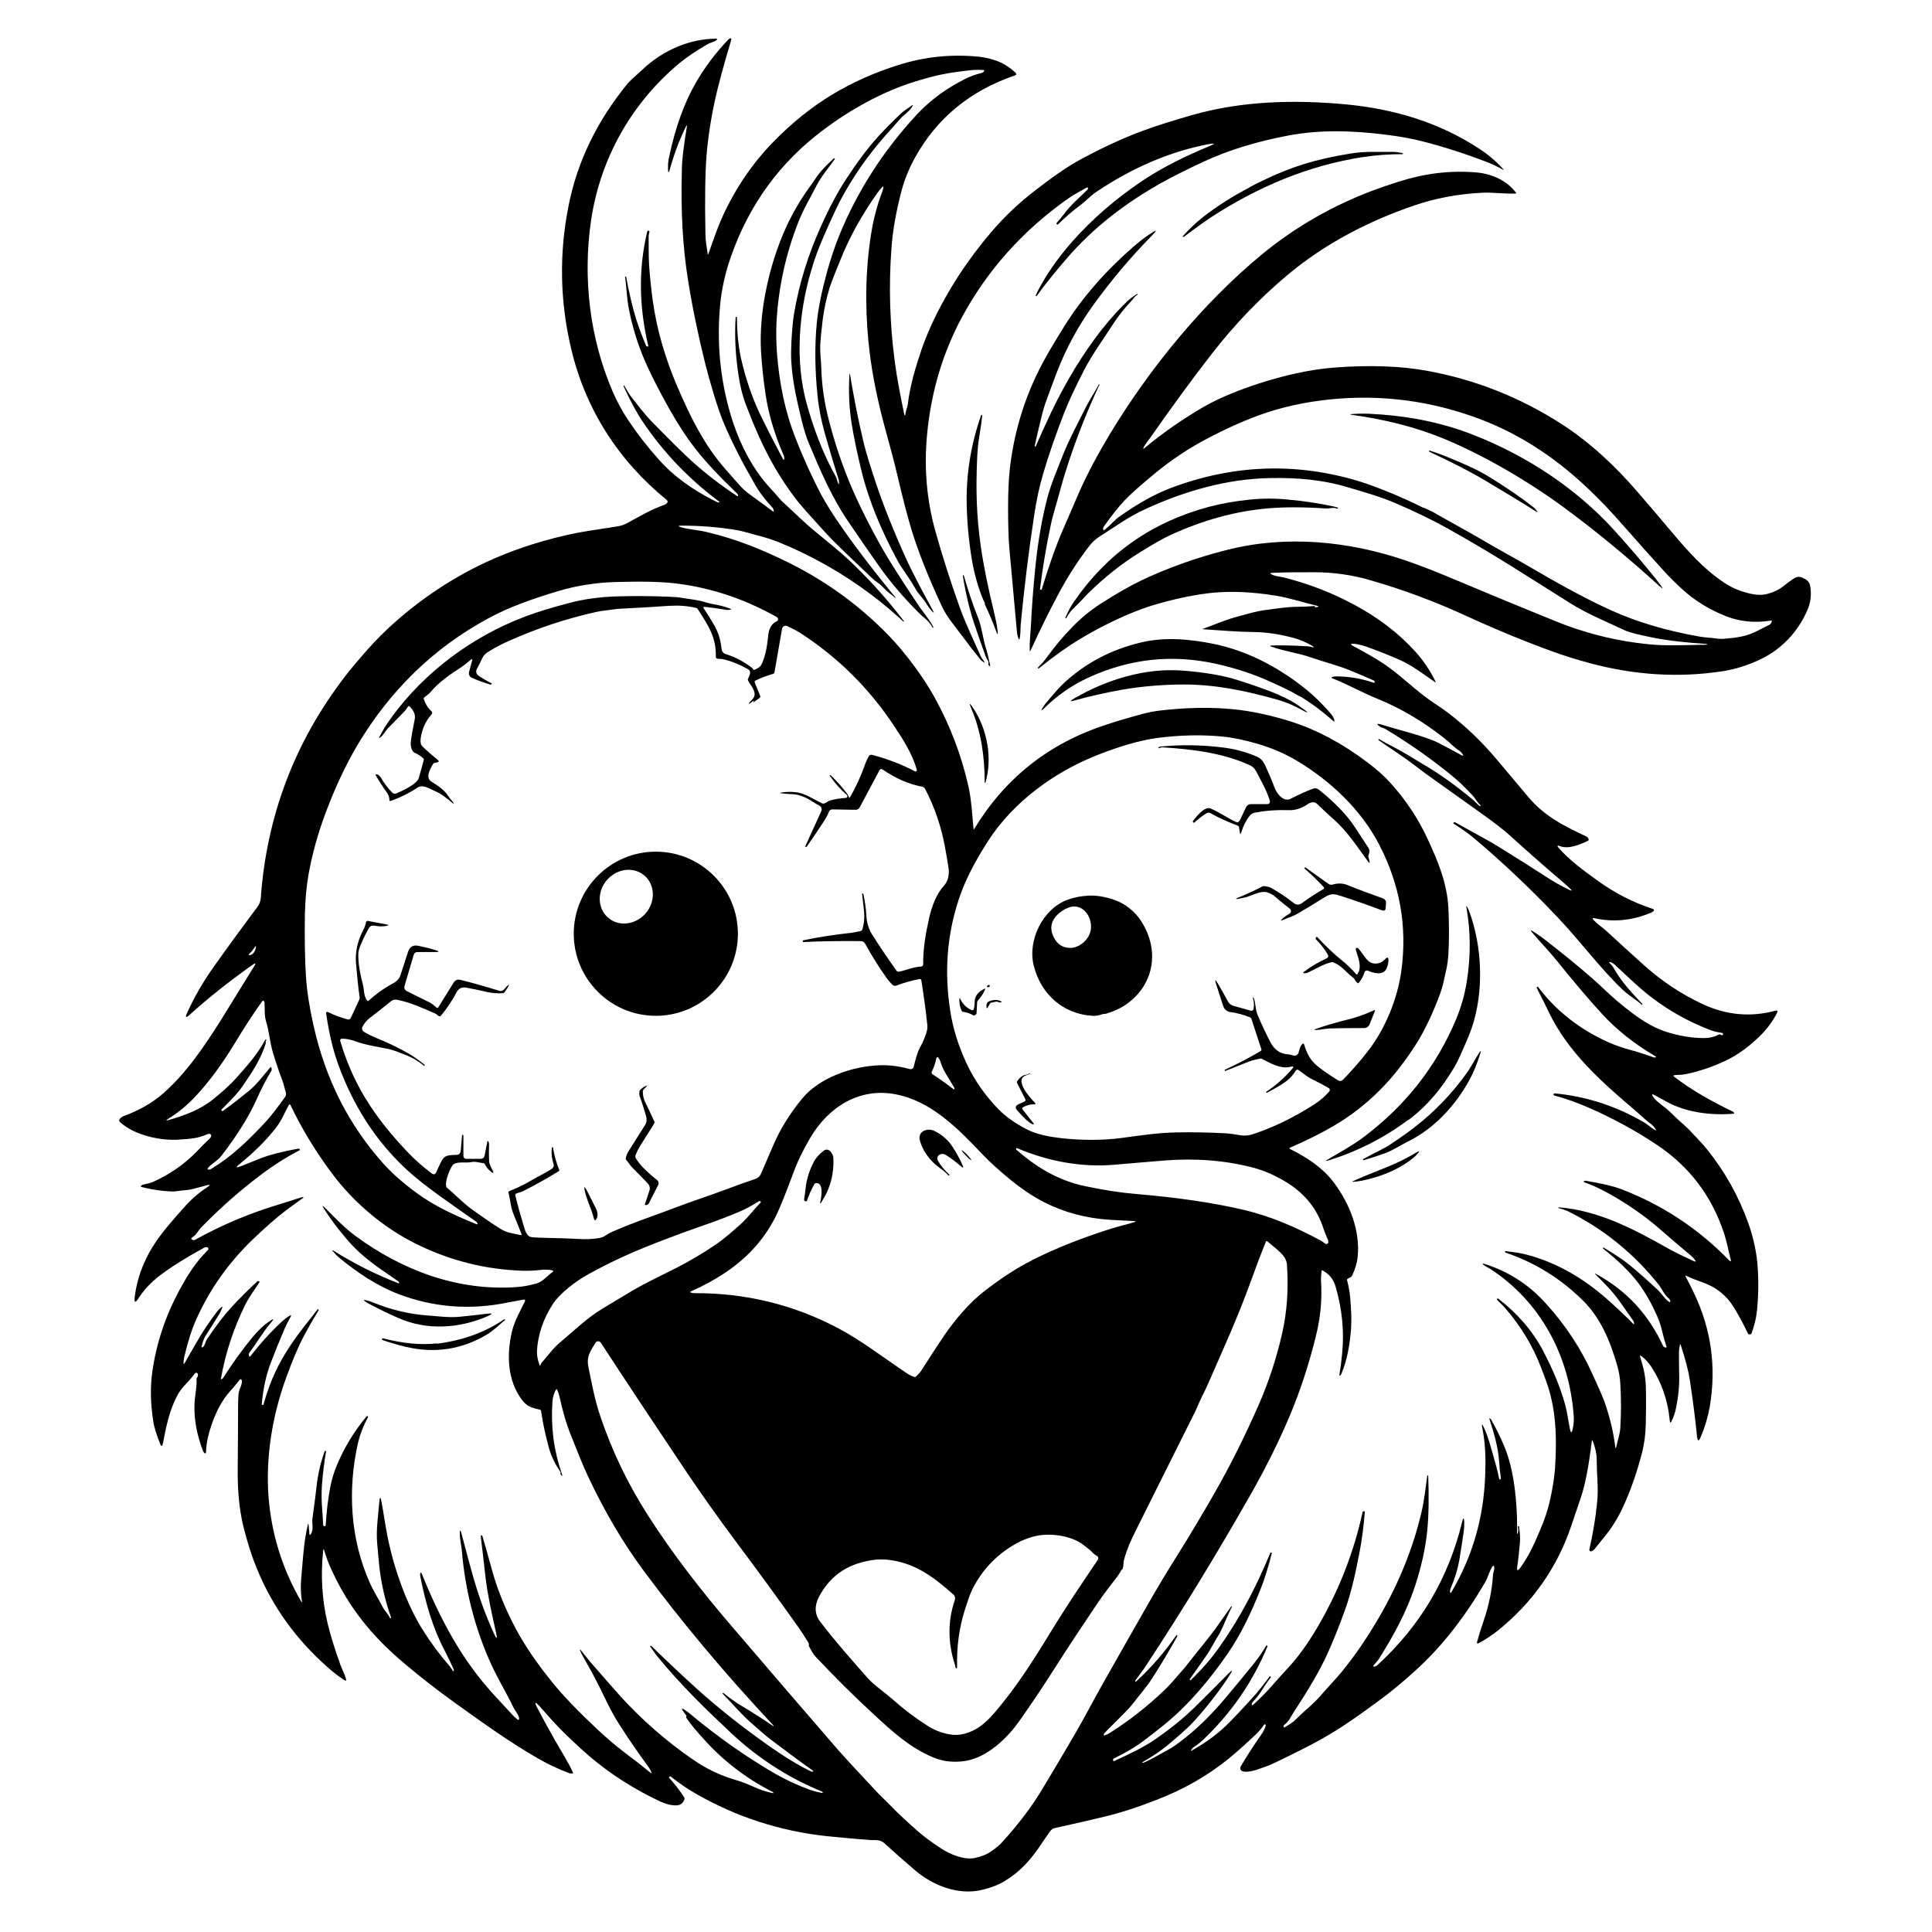 <?xml version="1.0" encoding="UTF-8"?>
<svg id="Layer_1" data-name="Layer 1" xmlns="http://www.w3.org/2000/svg" version="1.1" viewBox="0 0 1024 1024">
  <defs>
    <style>
      .cls-1 {
        fill: #000;
        stroke-width: 0px;
      }
    </style>
  </defs>
  <path class="cls-1" d="M697,321.9c2.4-.2,2.4-.6,0-1.1-6.7-1.6-13.7-3.9-20.3-5-12.7-2.1-24.1-2.6-34.2-1.6-7.7.8-16.8,2.5-27.3,5.4-6.4,1.7-12.9,4.1-19.5,7-8.6,3.8-16.3,7.9-23.3,12.1-6.3,3.8-13.7,9-22,15.7,0,0,0,0,0,0l-.2-.2c-.2-.2-.2-.3,0-.5,1.7-1.6,3.4-3.5,5.1-5.9,3.8-5.2,8-10.3,12.8-15.2,4.6-4.8,9.7-9,15.1-12.5,8.4-5.4,15.6-9.5,21.6-12.4,13.9-6.6,29.1-12.1,45.8-16.3,31.3-7.9,64.4-4.6,94.5,5.7,7.1,2.4,15.5,5.7,25.3,9.8,14.1,5.9,27.7,11.6,40.7,16.9,11.5,4.7,17.9,7.3,19.4,7.8,13.8,5,27.9,8.3,42.6,9.8,4.5.5,9.7.7,15.7.6,5.2,0,10.5-.2,15.7-.3.2,0,.2,0,.2-.2h0c0-.2,0-.2-.2-.2-11.2-.7-20.8-1.8-28.7-3.4-7.4-1.5-12.3-2.7-14.6-3.8-9.8-4.6-20.3-8.9-29.1-14.5-10.6-6.7-21.1-13.3-31.3-19.7-10.3-6.4-21.5-13.1-33.7-19.9-8.1-4.5-17.2-8.9-27.2-13.2-8.1-3.5-16.6-5.9-25.1-8.4-13.8-4.2-27.4-5.3-41.9-5-22.2.4-44.5,6.7-65.1,16.1-4.4,2-8.7,4.3-13,7.1-4.3,2.8-8.5,5.5-12.5,8.1-1.9,1.3-3.6,2.9-5.1,4.9-5.9,7.6-11.4,16.2-16.5,25.8-4.6,8.6-9.4,18.4-14.5,29.4-.3.6-.4.6-.4,0-.2-4.9.5-9.8.7-14.7.4-8.6,1.2-19,2.4-31,1.4-13,3.5-24.9,6.3-35.5,2-7.5,5.3-15,8.2-22.5,3.4-8.5,7.9-16.8,12-25,.9-1.8,2.1-3.9,3.4-6.1,1.2-2,2.4-4,3.5-6,.3-.5.4-.5.4.1,0,0,0,.2-.1.3,0,0-.1.2-.2.2-5.9,12.7-11.2,25.9-15.8,39.7-1.6,4.8-3.1,9.6-4.4,14.5-1.7,6.5-3.9,13-5.3,19.6-2.4,11.3-4.3,22.6-5.7,33.9,0,.1,0,.2.2.2h.5c.1.1.2,0,.2,0,4-13.2,7.8-23.8,11.3-31.8,2.5-5.8,5-11.4,7.3-16.9,5.3-12.4,11.1-22.9,17.6-33.8,21.1-34.9,49.4-69.5,80.6-95.2,17.4-14.3,36.8-25.5,58.4-33.7,4.3-1.6,8.9-3.2,14-4.8,13.5-4.3,27-6.1,41.2-4.9,8.1.7,16.1,4.2,20.9,10.6.3.4.2.6-.3.6-6.2.2-12.2-.8-18.3-.4-12.4.7-24,2.9-34.9,6.6-24.5,8.3-47.7,20.4-67.2,36.7-14.5,12.1-28,26.1-40,41.5-10.7,13.7-21.7,28.8-33.1,45.1-.8,1.2-2.7,3.3-3.5,5.2-.3.7-.1.8.4.3,9.8-8.2,20.3-15.4,31.2-21.8,5.2-3,11.2-5.8,17.9-8.4,10.1-3.9,20.5-7.1,31.3-9.5,6.9-1.5,13.8-2.6,20.5-3.1,18.7-1.4,35-.8,48.8,1.7,25.4,4.6,49.4,14,71.7,28.4,14.9,9.6,28.5,22.4,40,35.8,5.4,6.2,11.2,13,17.4,20.4,9.8,11.6,17.6,20.4,28.5,27.7,4,2.7,8.7,4.7,14.1,5.9,3.2.7,6.1.8,8.8.1,3.4-.9,6.3-2.3,8.8-4.3,1.7-1.4,3.5-2.7,5.3-3.9,1.4-.9,2.8-1.1,4.2-.5,2.1.8,4,2,4.4,4.3.8,4.3.4,8.4-1.2,12.4-4.9,11.7-13.7,21.3-25.4,26.8-6.6,3.1-13.3,5.2-20,6.2-22.9,3.5-46.3,2.1-70.1-4.3-6.8-1.8-13.1-3.8-19-5.9-14.7-5.3-30.3-11.7-46.9-19.3-16.3-7.5-33.2-13.8-50.6-18.8-9.2-2.7-19.5-4.2-29.3-4.2-7.7,0-15,0-21.9.3-2.1,0-2.2.5-.2,1.2,2,.8,4.4.9,6.6,1.5,12.7,3.3,24.9,8,36.5,14.3,12.7,6.8,23.4,15,32.2,24.7,4.2,4.6,7.7,9.8,10.6,15.6.4.8.3,1-.5.4-5.9-4.2-12-8.7-18.2-11.5-5.9-2.6-12-5-18.2-7.2-1.5-.5-3.1-.9-4.7-1.2-3.8-.6-4,0-.6,1.7,6,3.2,11,6.1,15.2,8.9,8.3,5.6,15.4,12.9,23.6,18.7,3.3,2.3,6.7,4.5,9.8,6.8,9.4,7.1,18.1,15.4,26.1,24.9,5.7,6.8,11.3,13.5,16.9,20.1,8.6,10.2,18.9,15.3,30.4,20.7.7.3,1.2.8,1.5,1.5.2.3,0,.7-.3.9,0,0,0,0,0,0-4.3,2.1-10.4,4.6-14.8,2.9-1.6-.6-1.8-.3-.7,1,5.7,6.4,12.8,11.7,20.5,17.2,9.2,6.7,19,11.7,29.5,15.1.3.1.5.4.4.8,0,.1-.1.2-.2.3-.7.6-1.5,1-2.4,1.3-9.6,3.8-19.2,4.6-28.8,2.5-1.2-.3-1.4,0-.5,1,2.1,2.2,4.5,3.7,6.8,5.8,6.6,6.1,13.3,12.2,20.1,18.3,9.3,8.3,19.4,15,30.4,20.2,12.9,6.1,26,7.3,39.4,3.6.3,0,.6,0,.7.4,0,.1,0,.3,0,.4-2.2,4.4-5,8.3-8.4,11.8-5.3,5.4-12.1,10.8-19.3,14.1-6.6,3.1-13.6,5.5-20.8,7-2.1.5-4.2.3-6.3.6-.2,0-.3.2-.3.4,0,0,0,.2.1.2,10,7.7,20.3,13.3,31.4,18.7.3.1.5.4.6.7,0,.2,0,.4-.3.4,0,0,0,0,0,0-12.1,1-25.3-.7-35.7-6.5-2.1-1.2-4.3-2.4-6.6-3.6-.8-.4-1-.2-.6.6,1.3,2.5,4.8,4.8,7.1,6.6,2.9,2.4,5.3,5.2,8.2,7.6,2.2,1.9,4.1,3.7,5.7,5.5,2.7,2.9,5.4,5.6,7.8,8.6,9.5,11.8,16.8,24.8,21.9,39.1,2.6,7.2,4.1,14.2,4.8,20.8.8,8.7.7,17.4-.2,26-.4,3.9-1.4,7.7-2.8,11.6-.2.6-.8.8-1.4.6-.3,0-.5-.3-.6-.5-2.4-5.1-4.9-9.7-7.5-13.9-3.9-6.3-9.4-10.7-16.7-13.2-2.9-1-5.7-2.1-8.4-3.4-.5-.2-.6-.1-.4.4,1.6,2.9,3.1,5.9,4.5,8.9,9.1,19,11.9,39.1,8.3,60.2-1,5.5-2.6,10.9-4.9,16.2-.9,2.1-1.5,2-1.8-.3-1-9.9-2.3-20-3.9-30.5-.7-4.6-2.3-10.7-4.8-18.3-.2-.5-.3-.5-.4,0-.3,1.3-.5,2.7-.5,4.1,0,3.6,0,7.3.1,11.1.2,6.3-.4,12-1.6,18-.5,2.5-1.2,4.8-2.3,7-.6,1.4-1,1.3-1.1-.2-1-10.6-4.3-20.1-9.9-28.6-1.4-2-3-3.8-4.9-5.3-.9-.7-1.2-.5-.8.6,1.8,5.4,2.7,10.2,2.9,14.4.2,5.3.2,12.3,0,21-.1,5.4-.8,10.5-2,15.2-2.2,8.5-5,17-8.6,25.4-2.9,6.8-6.2,12.6-10,17.4-2.1,2.6-4.2,5.3-6.5,8.1-.4.5-1,.9-1.6,1.2-.5.2-1,0-1.2-.5,0-.2,0-.4,0-.5,1.9-8.3,3.3-16.6,4.1-24.7.4-3.8.4-7.6.2-11.4-.2-4.1-.4-7.9-.4-11.4,0-3.1-.7-6.4-2.1-9.9-.2-.6-.4-.6-.5,0-1.6,13.2-3.5,23.3-5.9,30.2-1.6,4.7-3.3,9.7-5,14.8-7.5,22.1-20.5,40.7-39.1,55.6-2.9,2.3-6.2,4.5-9.9,6.5-.8.4-1.1.2-.9-.7,1-3.6,2.1-7.2,3.4-10.9,2.9-8.5,4.5-16.5,5-24.2,0-1.5.9-2.9.7-4.3-.2-1.2-.5-1.3-1.2-.2-1.5,2.5-2.1,5.4-3.6,8-10.5,17.9-22.4,33.7-37.5,47.3-6.6,6-12.7,11-18.3,15.1-10.3,7.6-20.5,15-32.3,21.5-5.8,3.2-13.6,7.1-23.2,11.7-2,1-3.9,1.8-5.8,2.4-3.4,1.2-7.7,3-11.3,2.3-.9-.2-1.6-1.1-1.4-2,0-.2.1-.4.2-.6,3.4-5.8,7.1-11.5,11.1-17.2.9-1.3,1.7-2.8,2.2-4.4,0-.3,0-.6-.3-.7-.3-.1-.5,0-.7.2-1.1,1.7-2.4,3.3-4,4.8-5.2,5-10,9.3-14.5,13-11.1,9-23.6,16.2-37.7,21.7-10.4,4.1-19.7,7.1-28,9.1-9.3,2.2-18.2,4.3-26.6,6.1-1,.2-1.8.8-2.4,1.6-1.7,2.3-3.3,4.7-5,7.2-5.2,7.8-10.9,14.3-19,19.2-3.6,2.2-7.8,3.8-12.8,4.9-11.9,2.7-25-2.3-34.3-10-4.4-3.7-10-8.6-16.8-14.8-1.2-1.1-2.7-1.7-4.4-1.7-1.7,0-2.6,0-2.7,0-11.6-.9-19.4-1.7-23.6-2.1-24.7-2.7-47.8-10.2-69.1-22.4-4.1-2.3-8.5-5.3-13.4-9.1-.3-.2-.6-.2-.8,0l-.2.2c0,0,0,.2,0,.3,3,3.3,5.7,6.8,8.1,10.5.2.3.2.6.1.9-.7,2.2-2.2,3.3-4.5,3.3-2.8,0-5.6-.8-8.4-2.1-13.7-6.4-26.4-14.5-37.9-24.3-2.2-1.9-6.2-5.5-11.8-10.9-2.4-2.3-4.7-4.7-7-7.2-2.2-2.4-4.4-4.9-6.6-7.4-3.2-3.6-3.7-3.2-1.4,1,2.9,5.5,5.9,11,9.1,16.6,3.2,5.7,6.7,10.9,9.4,16.9,0,.2,0,.4-.2.5,0,0,0,0-.1,0-.6,0-1.2,0-1.7-.2-5.7-2.1-11.4-4.8-17.1-8.1-14.9-8.6-29.3-19-43.8-29.4-8.9-6.4-17.4-13-25.6-19.9-5.9-4.9-11-9.7-15.3-14.3-10-10.6-18-22.5-24.1-35.9-1.6-3.4-2.9-6.9-3.9-10.3-.3-1-.5-1-.6,0-1.4,13.2-.6,26,2.3,38.3,1.5,6.3,3.8,13.8,6.9,22.4.8,2.1,2.2,4.8,2.9,7.2.3,1,0,1.2-.9.7-2.9-1.9-5.8-4.1-8.6-6.6-16.7-14.7-29.2-31.9-37.4-51.7-3-7.2-5.5-15-7.6-23.6-2-8.5-3-18.3-2.9-29.3.1-12.3.2-23.5.2-33.6s.8-8.1,1.9-12.3c.2-.9.3-1.5,0-1.9-.4-.6-.7-.6-1.2,0-1.5,2-3.1,3.8-4.7,5.6-4.4,4.8-7.4,10.8-9.6,16.8-1.8,5-3.3,10.5-3.4,15.9,0,.3-.2.5-.5.5-.1,0-.2,0-.3-.1-.3-.3-.5-.6-.7-.9-3.3-8.6-4.9-16.9-4.6-24.9.1-4.4,1.3-8.8,1.1-13.4,0-.3,0-.7.3-.9.4-.6.5-1.1.4-1.8,0-.4-.5-.7-1-.7-.2,0-.4.1-.5.3-1.5,2-3.2,3.9-5,5.8-1.9,2-3.4,4-4.5,6.1-4.2,8-5.8,16.2-7.5,25.1-.4,1.9-.9,2-1.6.1-1.5-3.8-3-7.9-3.6-11.9-1.4-9.1-1.6-17.7-.5-25.7,2.1-15.2,6.9-29.6,14.3-43.4,4.5-8.3,8.9-15.3,15.2-21.4.4-.3.4-.9,0-1.3-.1-.1-.2-.2-.4-.2-.4-.1-.8-.1-1.2,0-9.9,5.4-17.9,10.4-23.8,14.9-4.6,3.5-8.5,7.6-11.5,12.3-1.6,2.4-2.2,2.2-1.9-.7,1.1-9.4,4.3-18.3,9.4-26.6,5-8,10.9-14.4,16.9-21.2,3.8-4.3,7.8-7.7,12.4-10.7,1.5-1,1.4-1.3-.4-.9-1.9.5-3.8,1-5.6,1.5-2.1.6-4,1-5.6,1.1-2.5.1-5.1.8-7.7.7-5.1-.2-10.5-1-15.9-2.4-.2,0-.3-.2-.2-.4,0,0,0,0,0,0,.2-.4.6-.7,1.1-.8,2.5-.5,4.3-1,5.4-1.5,8.7-3.9,16.9-9.5,23.5-16.5,2.2-2.3,4.4-4.5,6.7-6.7.2-.2.3-.4.4-.6.3-.9.1-1.4-.5-1.6-.3,0-.7,0-1,0-5.4,2.5-9.8,2.6-15.2,3-9.8.8-23.9-2.3-31.4-9.2-.7-.7-.7-1.3,0-2,.6-.6,1.2-1,2-1.3,8-3,14.7-6.6,21.2-12.3,5.5-4.9,10.9-10.9,16.2-17.9,10.3-13.7,18.6-28.3,27.5-42.5,1.3-2.2,2.7-4.3,4.1-6.6,1.1-1.7.8-2-.9-.8-12.5,8.9-23.6,17.7-33.2,26.4-2.1,1.9-2.6,1.6-1.4-1,3.9-8.6,8.8-17,14.6-25.1,7.8-11,15.4-21.3,22.7-31.1,1-1.3,1.5-2.8,1.7-4.3,3.1-43.8,18-83.1,44.7-117.8,3.4-4.4,7.3-9,11.7-14,4.9-5.5,9.7-10.3,14.6-14.6,15-13.3,31.2-23.9,48.6-32,12.5-5.8,26.5-10.6,42.1-14.2,8.9-2.1,18.3-3.2,27.4-4.7,1.9-.3,3.6-.9,5.3-1.8,6.5-3.6,12.4-7.1,19.5-9.6.5-.2,1-.5,1.4-.9.5-.6.5-1.1-.1-1.7-25.7-20.9-43.2-48.3-50.7-80.3-5.9-25-6.4-50.1-1.4-75.3,4.6-23.6,15.1-45.2,31.2-64.9,2.3-2.7,5.3-5,7.9-7.5,5.8-5.5,12.3-9.7,19.6-12.6,6.3-2.5,12.7-3.8,19.3-3.9,1,0,1.1.3.3.9-1.4,1-3.2,1.2-4.7,2.1-6.3,3.7-11.2,7-14.9,10.1-25.2,21-41.8,50.3-46.7,83.1-4.5,30.5-.8,62.5,11.5,91,2.2,5,4.8,9.9,7.9,14.6,5,7.5,10.5,14.6,16.6,21.4,7.8,8.8,18.2,16.3,31.1,22.6.2,0,.4.1.6,0,0,0,.2,0,.2-.2,0,0,0-.1,0-.2-16.2-12.1-29.8-26.3-40.8-42.8-3.1-4.6-6.4-10.8-9.9-18.4,0-.2,0-.3.1-.3h.2c0-.1,0-.1,0-.1.7,1.1,1.3,2.2,2,3.4.7,1.1,1.4,2.2,2.2,3.2,3.3,4.1,6.6,8.6,10.2,12.3,9.5,9.7,16.7,16.9,21.8,21.5,7,6.3,14.9,12.4,23.8,18.3.1,0,.3,0,.4,0,0,0,0-.1,0-.2,0-.6-.3-1-.7-1.4-8.8-8.5-17.9-17.7-25.1-27.8-4.6-6.4-9.4-14.3-14.4-23.7-3.9-7.3-7-13.5-9.3-18.9-4-9.3-6.9-19-8.7-29-.3-1.8-.6-4.4-.9-7.7-.2-2.6-.5-5.2-.8-7.7,0,0,0,0,0,0h.3c.2,0,.3,0,.3.2,1.6,8.8,3.4,16.3,5.3,22.4,1.5,4.6,3.2,9.3,5.2,13.9.1.3.4.5.8.6.3,0,.5,0,.4-.4-5-21.1-5.2-41.3-.5-60.7,0-.2.3-.4.6-.3s0,0,.1,0l.3.2c.2.1.2.3.1.4-.2.8-.4,1.8-.4,2.9,0,6.5,0,12.1.4,16.8.4,5.4,1,11,1.8,16.9,2.2,15.6,6.7,30.7,13,45.4,7,16.3,14.3,31.1,25.7,44,2.2,2.5,4.4,5,6.6,7.5,2,2.3,4.1,4.3,6.3,5.8,4,2.9,8,5.8,12,8.8.4.3.6.2.5-.3-.1-.7-.4-1.4-.9-1.9-3.8-4.1-6.6-7.8-8.4-10.9-6.7-11.5-12.4-22.5-16.9-33-1.5-3.5-3.4-8.8-5.5-15.7-1.7-5.6-3.2-10.9-4.5-16-3.8-15.3-6.9-30.1-9.2-44.6-2.8-17.2-3.9-36.6-3.3-58,0-3.7.4-7.5.9-11.5.5-3.8,1-7.6,1.7-11.5.2-1.4,0-1.5-.6-.2-3.6,7.5-6.4,15.1-8.5,22.8-.4,1.5-.7,1.5-.8,0-.1-2.4,0-4.7.5-6.8,3.3-15.7,8.1-29,14.3-39.7,4.7-8.1,10.4-15.7,17.1-22.7.2-.2.3-.3.5-.4,1-.6,1.3-.4,1,.8-2.1,7-4.2,14.3-6.2,22-3.4,12.9-5.7,25.9-6.8,38.8-.7,9-1,22.9-.6,41.8,0,3.7.7,6.9,1.2,10.5,0,.6.2.6.4,0,2.3-6.5,4.7-13.7,7.6-20,6.9-15,15.8-28,26.6-39.1,10-10.3,20.5-18.7,31.6-25.4,10.7-6.4,22.3-11.6,34.8-15.5,14-4.5,28.4-5.9,43.1-4.4,2.4.3,4.9.8,7.4,1.6,4.4,1.3,8.3,3.7,11.6,6.8.7.7.6,1.2-.3,1.5-23.7,8.1-41.3,22.6-52.9,43.5-3.3,6-5.8,12.2-7.4,18.5-2.7,10.6-4.5,20.5-5.1,29.6-1.5,20-.9,40.2,1.8,60.4,1.2,9,3,18,4.8,26.8.4,1.9.7,1.9.9,0,.2-1.5.9-2.7,1.1-4.2,1.3-10.6,4.2-20.1,7.6-30.1,1.5-4.2,3.3-8.6,5.4-13.2,8.3-17.7,19-34,31.9-49,6.8-7.9,14.4-15,22.6-21.3,7.9-6.1,16.1-12.2,24.9-16.9,10.6-5.7,20.7-10.4,30.4-14.1,7.6-2.9,17.3-6,29-9.3,25.9-7.2,53-7.9,80.3-5.4,26.2,2.5,49.8,9.7,71.1,23.7,4.7,3.1,8.9,6.7,12.6,10.8,0,0,0,.2,0,.2,0,0-.2,0-.2,0-3-1.7-5.9-3.1-8.8-4.2-11.3-4.3-22.6-8-34-10.9-5.5-1.4-11.9-2.6-19.4-3.5-18-2.3-35.2-2.7-52,.5-15.3,2.9-30.9,7.4-44.8,13.9-3.9,1.8-8.2,3.9-12.8,6.2-21.2,10.6-41.4,24.7-57.4,42.6-6.9,7.8-12.9,15.2-17.9,22.1,0,.1-.2.2-.4.2-.3,0-.4-.2-.2-.4.5-1,.9-2,1.4-2.9,2.3-4.4,4.9-8.6,7.7-12.6,3-4.3,6.3-8.4,9.8-12.5,11.1-12.6,24-23.6,37.8-32.8,11.1-7.4,23-13.1,35.2-18.2,3.4-1.4,3.3-1.7-.3-1.1-20.4,3.9-40.3,12.4-59.5,25.3-3,2-5.5,4.8-8.4,7-4.4,3.2-8.3,6.7-12,10.3,0,.1-.3.1-.4,0l-.2-.2c-.2-.2-.2-.5,0-.7,0,0,0,0,0,0,1.4-1.5,2.7-3.1,3.9-4.7,3.4-4.7,8.2-8.7,12.3-12.8.3-.3.4-.6.4-.8,0-.3-.3-.5-.5-.4,0,0-.1,0-.2,0-3.3,1.9-6.7,3.6-9.8,5.8-23.7,16.7-42.4,37.4-56,62.3-10.3,18.9-16.6,39.7-18.8,62.5-1.7,17.7-.3,34.9,4.4,51.6,3.8,13.6,8.1,26.9,12.8,40.1,3.2,8.9,7.5,17.7,11.3,26.3.5,1.1,1.2,1.7,1.8,2.7.3.4.2.5-.3.3-.7-.4-1.3-.9-1.8-1.5-3.4-4.2-6.6-8.3-9.6-12.4-3.7-5.1-7.9-9.6-10.7-15.6-7.3-15.6-12.7-29.3-16.2-40.8-2.2-7.3-4.6-16.6-7.3-28.1-2.2-9.7-5.1-19.4-7.6-29-3.9-14.9-6.6-29.1-7.9-42.6-1.9-19.4-1.6-40.5,2-60.4,1.2-6.4,2.8-12.2,4.7-17.3,2.1-5.5,1.5-5.8-1.9-1.1-7.9,11.1-14.8,23.2-19.8,35.9-1.9,4.9-4.1,9.7-5.7,14.8-1.7,5.6-2.8,11-3.5,16.2-.5,4.1-1,8.5-1.3,13.2-.3,4.2.4,8.9.5,12.2.2,9.1,1.5,18.7,4.2,28.9,3.9,15,9,29.2,15.4,42.8,5.7,12,11.2,22.2,16.4,30.7,4.8,7.7,10.1,15.9,15.9,24.5,2.5,3.7,5.5,7,7.5,11,0,0,0,.2,0,.2l-.3.2s0,0,0,0c-1.2-2.2-2.7-3.9-4.4-5.3-1.1-.9-2.1-1.8-3.1-2.8-8.2-8.2-15.3-16.5-21.3-25.1-5.6-7.9-11-15.8-16.3-23.6-8.5-12.6-14.5-26.5-20.4-40.6-1.5-3.5-2.7-7.5-3.8-11.8-2.6-10.8-5-20.6-5.7-32.1-.2-3.1-.1-6.7.1-10.8.3-4.9.6-9.8,1.4-14.6,2.7-15.9,7.5-31.4,14.4-46.5,4.4-9.8,8.8-18,13.2-24.7,6-9.2,11.5-16.5,16.4-21.9,3.8-4.2,8-8.5,12.7-12.9,1.6-1.5,3.4-2.5,5-3.7,1.4-1.1,1.6-.9.6.6-.8,1.2-2,2.3-3.4,3.5-1.1.9-2.2,1.9-3.1,3-2.6,2.9-5.2,5.9-8,9-9.1,10.4-16.9,21.7-23.4,33.9-1.9,3.7-4.8,9.9-8.6,18.6-2.8,6.4-5.1,12.6-6.8,18.6-6.6,22.3-8.5,47.9-2.4,70.1,3.5,12.7,8.5,26.5,15.6,39.1.6,1.1.6,2.4,1.2,3.5.3.5.4.4.4-.1,0-.9,0-1.8-.4-2.7-2.4-7.6-4.8-15.6-7.2-24.1-1.9-6.9-3.2-13.5-3.8-19.9-1.4-13.7-1.5-26.4-.4-38,.7-7.7,2.6-16.9,5.5-27.6,1.9-6.8,4.1-13.4,6.7-19.8,9.6-23.2,23.1-44.2,40.5-63,5-5.4,10.5-10,16.4-13.8,3.1-2,6.3-3.8,9.6-5.5,2.7-1.3,5.5-2.4,8.6-3.1.7-.2,1.1-.5,1.4-1.1.2-.3,0-.5-.3-.5-1.9-.1-3.8-.1-5.6,0-5.9.6-11.3,1.3-16.2,2.3-3.8.7-8.5,2-14.1,3.7-17.6,5.4-34.6,14.9-49.2,25.9-22.8,17.1-39,39.3-48.7,66.8-3.1,8.8-5,17.3-5.8,25.8-1.8,19.5-.1,38.5,5.2,57,4,13.9,9.8,25.8,17.7,35.9,2.5,3.2,5.4,5.9,7.9,9,1,1.2,2.1,2.4,3.3,3.4,5.3,4.8,10.3,9.9,15.8,14.4,6.7,5.5,13.6,11,19.7,16.8,9.9,9.5,19.2,19.8,27.8,31.1,0,.1,0,.2,0,.3,0,0,0,0,0,0,0,0-.2,0-.2,0-6-5.5-11.7-10.3-17.1-14.3-15.3-11.5-31.7-20.8-49.2-27.9-3.1-1.2-6.4-2.3-9.9-3.2-4.5-1.1-8.6-2.6-13.2-3.3-9.3-1.5-18.7-2.2-28.2-2.2-2.1,0-2.1.3-.1.9,4.3,1.2,8.7,1.4,13,2.4,16,3.7,30.4,9.6,45,16.9,19.6,9.9,36.9,22.6,52,38.2,4.3,4.5,8.7,9.7,13.2,15.8,4.2,5.6,7.9,11.3,11.1,17.1,8.2,14.9,14.1,30.5,17.8,46.9,1.6,7.1,2,15.1,2.7,22.5,0,.5.2.5.4,0,16.2-26.7,39.2-45,69-54.9,6.8-2.3,14.2-4.4,22.1-6.5,2-.5,4.2-.9,6.5-1.2,14.1-1.7,27.2-2,39.4-.8,9.8.9,20.2,3.2,31.4,6.7,13.3,4.3,26.6,11.4,39.9,21.4,4.9,3.7,9,7.3,12.2,10.9,8.2,9,14.8,19,19.8,29.8,5.5,11.9,10.3,23.3,11,36.7.4,8.4.4,16.5,0,24.2-.2,3.1-.6,6.1-1.3,9.1-.9,4.1-1.7,8.2-3.1,12-3.6,9.7-7.5,18.1-11.8,25.2-1.9,3.1-4.4,6.9-7.6,11.2-9.8,13.5-22.5,25.1-36.6,33.4-7.3,4.3-15.2,8.2-23.6,11.8-.1,0-.2.2-.2.4,0,0,0,.1.1.2,9.1,4.5,17.8,10.2,23.7,18.3,8.2,11.1,13.7,25.2,12.3,38.9-.3,3.2-1.3,6.6-3,10.1-.2.3-.4.6-.7.7l-1.5.8c-.4.2-.5.5-.4.9,1.7,6.3,1.9,11.7,2.2,18,.1,2.6,0,5.2-.1,7.8-.7,8.3-2,16.5-5.2,23.9-.2.3-.4.6-.7.8-.1,0-.3,0-.3-.1,0,0,0,0,0-.1.7-4.4,1.2-8.3,1.5-11.7,1.1-11.5,0-23.3-3.5-35.3-1.1-3.8-3.3-6.6-6.8-8.5-.4-.2-.6,0-.6.3-.3,2.1-.4,4-.3,5.7.6,9.4-.3,19-2.7,28.6-3.7,15.1-8.4,29.4-14.1,42.9-5.8,13.7-12.9,27.9-21.2,42.4-17.3,30.4-35.5,60.2-54.7,89.4-1.8,2.8-3.9,5.4-5.8,8.1,0,0,0,.2,0,.3,0,.1,0,.2.2.2,0,0,.2,0,.2,0,8.1-7.4,15.2-15.7,21.5-24.7,0-.1.2-.1.2,0l.2.3c0,.1,0,.3,0,.4-4.1,7.3-8.4,14.6-13.1,21.9-1.7,2.7-3.7,5.3-5.7,7.8-2.8,3.3-5.2,6.9-8.3,10-3.7,3.7-7.4,7.5-11.2,11.2-.3.3-.6.7-.7,1.1,0,.2,0,.4.2.5,0,0,.2,0,.3,0,1.1-.4,2.1-.9,3-1.5,10-6.3,19.7-13.9,28.9-22.7,3.2-3,5.9-6.5,8.8-9.7,1.2-1.3,2.3-2.6,3.4-4.1,5.1-6.6,10.9-13.3,15.5-19.8,2.5-3.5,5-7.1,7.5-10.6,0,0,.2-.1.3,0h0c.1,0,.1.2,0,.3-1.5,3-2.8,6-4.1,9-1.1,2.6-2.2,4.9-3.5,6.9-1.9,3-3.4,6.2-5.4,9.2-3,4.4-6.2,8.8-9.3,13.2,0,0,0,0,0,.1,0,.2,0,.3.2.4.1,0,.2,0,.3,0,5.5-5.2,10.5-10.9,15-17.2,8.1-11.5,15.3-23.9,21.5-37.3,2-4.3,3.9-8.6,5.7-12.9,0-.2.2-.2.4-.2h.4c0,.2.1.2,0,.3-1.8,7.3-3.9,14-6.4,20.2-4.8,11.8-9.8,22.6-17.1,33.2-9.5,13.8-21,27.5-34.1,38-4,3.2-7.2,5.7-9.6,7.5-4.8,3.7-10.3,6.9-16.5,9.9-.3.1-.5.5-.4.8v.4c.1.2.3.2.5.2,0,0,0,0,0,0,7.3-3.4,15.3-7,21.9-11.6,8.2-5.7,15.1-11.3,20.7-16.8,6-5.9,11.9-11.8,17.6-17.6,2.7-2.7,3-2.5.9.7-4.5,7-10.3,14.6-17.4,22.7-4.5,5.1-9.9,9.6-15.1,14-3.7,3.1-8.2,6.1-13.6,9.2,0,0,0,0,0,0v.2c.2.2.3.2.5.1,4.4-1.8,8-4.2,12.1-6.3,2-1.1,3.9-2.2,5.6-3.5,10.3-7.5,18.4-15.6,26.9-25.8,4.9-5.8,9.7-11.7,14.4-17.5,1.9-2.3,3.9-5.3,6.1-8.9,0-.1.2-.2.4-.1h.2c.1.2.2.3.1.4-7.8,18.9-19.3,35.5-34.3,49.7-1.2,1.1-2.6,2.3-4.4,3.4-.7.5-1.3,1.1-1.7,1.8-.3.5-.2.7.3.3,7.9-4.4,14.7-9.5,20.4-15.4,3.4-3.5,7-7.3,10.8-11.5,3.6-3.9,6.9-8,10-12.3.1-.2.3-.2.5,0,0,0,0,0,0,0l.2.3s0,0,0,.1c-2,2.6-4,5.5-6,8.7-.7,1.1-2,2.6-3.7,4.5-.2.3-.4.6-.4.9,0,.1,0,.2,0,.3.2.4.4.5.7.2,3.8-3.5,7.3-7,10.3-10.5,2.8-3.2,5.6-6.3,8.4-9.3,5.2-5.6,10.2-12.6,15.2-21,11.2-19,19.3-39.4,24.1-61.3,0-.3.3-.4.5-.5h.4c.2,0,.3,0,.3.3-.6,7.6-1.5,14.5-2.7,20.8-1.9,9.9-4.1,20.8-7.7,30.9-3.3,9.2-6.5,17.1-9.5,23.7-3.9,8.5-9.7,18.5-17.3,30-1.9,2.9-2.8,5.5-5.7,7.7-.2.2-.3.5-.1.8,0,0,0,0,0,0l.2.3c.1.1.2.1.4,0,2.7-1.7,4.4-2.8,5.1-3.5,2.4-2.4,4.8-4.6,7.3-6.8,2.8-2.5,5.2-4.8,7.1-7.1,3.5-4.1,7.3-7.9,10.8-12.2,6.5-7.9,12.9-17.2,19.3-28.1,10.7-18.3,18.3-37,22.8-56.2,1.5-6.3,2.2-13,3.1-19.4,0-.1,0-.2.2-.2,0,0,0,0,.1,0,.1,0,.2.1.2.2.4,11.1.3,20.7-.5,28.8-.9,9.4-3.1,19.3-6.5,29.7-4.6,13.8-11,25.6-19.3,38.8-.8,1.2-1.9,2.1-2.7,3.3-.3.4-.2.6.3.5.6,0,1.2-.3,1.7-.7,22.8-20.8,37.8-46.2,45-76.1.5-2.2.9-2.2,1.1,0,0,1.3,0,3-.3,5.3-.7,4.9-1.4,9.7-2.2,14.3-1,5.9-2.5,10.5-4.8,16-.2.6-.3,1.2-.2,1.8.1.6.3.6.6.1,11.3-19,17.3-39.8,18-62.5.3-8.3.2-15.9-1.5-24.4-.5-2.6-.2-2.7.9-.3,2.1,4.5,3.3,9.3,4.7,14.1,1.2,4.1,2.4,8.5,3.4,13.2,0,0,0,.1.1,0h.3c.3,0,.4-.3.4-.6-.4-2.9-.7-5.7-.9-8.6-.5-7.9-2.9-15.8-5.2-22.9,0,0,0-.2.1-.2,0,0,0,0,.1,0,.3,0,.5.3.7.5,2.7,4.8,5,9.5,6.9,14,2.8,6.6,4.7,14.6,5.8,23.9.8,7,1.1,13,1.1,18.1,0,1.4,0,2.8,0,4.2,0,.8.1.8.4,0,.3-1,.3-2.1,0-3.2,0-.2,0-.4.3-.4h.3c0,0,0,0,0,0,.5,3.2.7,6.1.5,8.7-.4,4.4-.8,8.6-1.4,12.5-.4,2.6.2,2.8,1.7.7,4.5-6.3,7-11.8,10.6-20.3,2.2-5.1,3.8-10,4.9-14.7,1.5-6.6,2.4-12.4,2.8-17.5.9-14.6.8-27.5-3-41.1-.8-2.7-2.2-6.8-4.4-12.4-4.5-11.8-11-22.3-19.2-31.7-1.3-1.5-2.8-2.7-4.1-4.2-.2-.2-.2-.4.1-.6.2,0,.3,0,.5,0,9.6,7.3,18.1,16.8,23.7,27.5,5.3,10,9.2,19.5,11.7,28.4,1.2,4.2,1.7,8.7,2.6,13.1.5,2.4,1,2.4,1.5,0,.5-2.3.7-4.6.5-7.1-2.3-31.6-17.5-60.2-44.1-77.6-1.2-.8-2.7-1.3-3.8-2.3-.6-.5-.5-.7.3-.5,12.7,3.9,23.7,10.9,32.7,20.9,10.6,11.6,19,24.4,25.2,38.4,2,4.5,4.1,8.8,5.8,13.3,2.9,8,4.9,16.1,5.9,24.3.1,1.1.3,1.1.6,0,.7-3.3,1.9-6.5,2.1-9.9.5-7.9.5-15.8,0-23.6-.2-3.4-.8-6.6-1.7-9.7-3.7-12.7-8.6-24.8-18.1-34.2-11.7-11.6-25.4-20.1-41-25.4-.2,0-.3-.2-.3-.5v-.3c0,0,0,0,.1,0,2.6.3,5,.6,7.3,1,2.3.4,4.6,1,7,1.7,14,4.2,27.1,11.7,39.5,22.6,5.2,4.6,9.9,9,14.1,13.3.3.3.4.2.4-.2,0-.6-.2-1.2-.6-1.7-2.4-3.5-4.9-7-7.3-10.4-3.7-5.2-8.1-9.5-12.5-13.9-.6-.6-.5-.7.2-.3,15.9,8.6,27.7,21.2,35.5,38,.2.5.6.8,1.2,1h.3c.2.1.3,0,.4-.2,0,0,0-.1,0-.2-.9-2.8-1.7-5.5-2.3-8.2-.6-2.7-1.5-5.3-2.6-7.9-3-6.8-6.3-12.6-10-17.6-4.5-5.9-10.7-12-18.8-18.4,0,0-.1-.2,0-.3l.2-.2s0,0,.1,0c5.7,3.4,10.3,6.4,13.6,9.1,5,4.1,10.1,8.6,15.4,13.6,2.1,2,3.4,4.6,5.9,6.2.2.1.4,0,.5-.1,0,0,0-.1,0-.2,0-.5-.2-.9-.5-1.3-1.3-1.2-2.3-2.3-3-3.5-1.3-2.1-2.1-3.4-2.5-3.9-13.4-16.9-29.6-29.9-48.6-39.3-.6-.3-2.1-.8-4.6-1.5-.1,0-.2-.1-.1-.3,0-.1.1-.2.2-.1,21,1.7,39.3,11.3,57.4,21.5,4.6,2.6,9.4,4.8,14.1,7,1.1.5,1.3.3.6-.7-.5-.7-1.3-1.6-2.3-2.4-5.4-4.5-10.7-9-15.8-13.5-8.6-7.5-18-14-28.2-19.6-4.4-2.4-8.6-4.3-12.4-5.6,0,0-.2-.1-.1-.2,0,0,0,0,0,0v-.2c.2-.3.5-.4.8-.4,8.6,1.4,14.8,2.9,18.8,4.4,21.8,8.3,40.9,20.9,57.3,37.7.9,1,1.2.8.9-.5-.6-2.3-1.2-4.7-1.7-7.1-.5-2.2-1.1-4.5-1.9-6.9-6.5-19.5-18.2-35-35.2-46.4-10.8-7.3-22.7-13.8-35.5-19.5-6.8-3-13.2-5.3-19.3-6.9-.2,0-.3-.3-.3-.5,0,0,0,0,0,0l.2-.4c0-.2.3-.2.4-.2,16.8,1.6,32.5,6.7,47.3,15.3,2,1.2,3.4,2.6,5.3,3.8,1.2.8,1.4.6.6-.6-.7-1-1.6-1.9-2.7-2.7-3.1-2.3-5.7-5-8.7-7.5-17.6-14.9-34.7-30.4-44.6-50.8-2.2-4.5-4.4-9-6.7-13.4-.1-.2,0-.4.2-.6.2,0,.4,0,.6.2,9.6,12.7,22.1,22.5,37.6,29.4,3.5,1.5,7.2,2.8,11.3,3.9,3.8,1,7.8,2.3,12.2,3.9.4.2.9.1,1.3-.1.1,0,0-.2,0-.3,0,0-.1-.1-.2-.1-11.1-6.5-20.5-14-28.1-22.2-7.1-7.7-15.2-17.3-24.3-28.6-4.1-5.1-8.9-9.9-13.2-15.1-.8-1-.7-1.2.4-.5,2.7,1.7,5.3,3.5,7.8,5.5,13.6,10.6,23.4,18.9,29.7,24.9,4.8,4.6,10,9.1,15.7,13.3,6.4,4.8,12.3,8,17.7,9.7,6.9,2.2,13.6,3.3,20.2,3.3,2.7,0,5.2-.6,7.5-1.8.3-.2.6-.2,1,0l.8.3c.3,0,.5,0,.5-.3v-.4c.1-.3,0-.4-.3-.5-2-.4-3.8-.6-5.7-1.3-14.9-5.6-28.2-13.7-40-24.4-3.6-3.3-7.3-6.7-11-10.2-.9-.8-1.7-1.4-2.5-1.6-.9-.3-1,0-.4.6.7.8,1.4,1.3,1.9,2.3,4.1,7.4,9.5,13.1,15.3,19.2,0,.1,0,.2,0,.3l-.2.2s0,0,0,0c-3.2-2.8-7.1-5.1-10-7.8-12.5-11.9-22.8-26.1-34.7-38.6-14.3-15.1-29-29-43.9-41.6-2.8-2.4-6.6-5.1-11.3-8.1-.1,0-.1-.2,0-.3v-.2c.3-.2.6-.3.8-.2,4.2,2.4,8.4,4.6,12.3,6.8,4.1,2.2,8.1,4.5,12.1,7,7.9,4.9,15.9,9.9,23.9,15.1,4.1,2.7,8.2,5,12.4,7,1.3.6,1.5.4.4-.6-1-1-2.2-2.1-3.6-3.3-9.2-7.8-18.5-16-28.1-24.7-3.6-3.3-9.2-7.6-16.7-12.9-9.2-6.6-18.4-13.1-27.6-19.7-4.8-3.5-9.6-7.4-14.6-10.7-3.9-2.6-7.5-5.1-11-7.5-.1,0-.2-.2,0-.4v-.2c.2,0,.2,0,.2,0,2.5,1.5,5.1,2.9,7.7,4.2,5.2,2.7,10.1,5.8,15.1,8.8,8.7,5,17.6,11.4,26.8,19,1.3,1.1,2.3,2.4,3.7,3.4.2.2.4.1.5,0l.2-.2s0,0,0,0c-2-1.5-2.7-3.5-4.3-5.2-3.7-4-7-7.2-10.1-9.8-11-9.1-22.9-17.5-35.8-25.3-.5-.3-.9-.5-1.4-.7-1-.3-1.5-.5-1.5-.5-2.5-1.7-2.3-2.2.6-1.3,4.7,1.4,9.5,2.8,14.2,4.1,7.8,2.2,13.1,4.1,15.9,5.6,4.3,2.2,8.4,4.4,12.2,6.5.9.5,1.1.3.5-.6-1.1-1.8-3-2.5-4.5-3.9-1.8-1.7-3.6-3.3-5.5-4.8-11.2-8.8-22.8-15.6-34.8-20.5-8.4-3.4-15.9-7.7-24.2-11-.6-.3-.6-.5,0-.7.6-.2,1.2-.3,2-.3,6.6,0,13.3,1.1,20,3.4.2,0,.4,0,.4-.2v-.3c0-.3-.1-.6-.4-.7-3.9-1.7-7.8-3.4-11.9-5.1-7-2.9-14.4-4.7-21.6-7.2-6.6-2.3-13.9-3.2-20.6-5.6-1.2-.4-1.1-.6.1-.7,5.5-.1,11.5,0,17.7.4,1.3,0,2.6.2,3.7.5,1,.2,1.1,0,.2-.5-3.1-1.9-6.5-3.4-10.2-4.4-7.1-1.9-14-3-20.7-3.1-9.3-.1-18.3-.9-27.5-1.5,0,0,0,0,0-.1,0,0,0,0,0,0,6.3-2.3,12.1-4.9,18.6-6.6,4.8-1.3,9.3-2.7,14.3-3.4,6-.8,12-1.8,18-1.8,3,0,5.8-.2,8.5-.4ZM754.4,269c1.9.9,3.9,1.7,5.7,2.7,7.8,4.5,15.6,8.7,23.4,13.2,5.5,3.2,10.8,6.3,16.1,9.2,4.3,2.4,9.7,5.5,16.1,9.2,14.7,8.6,27.5,15.3,38.5,20.3,13.5,6.1,29,10.7,46.6,13.8,2.7.5,5.3.5,7.9.9,2,.3,4,.4,5.9.2,5.7-.5,11.1-1.2,16.2-3.8,2.4-1.2,4.7-2.4,6.9-3.5.8-.4,1.2-1,1.4-1.8,0-.4,0-.5-.4-.5-8.6,1.4-16.5.6-23.9-2.3-9.1-3.6-16.9-8.5-23.5-14.6-3.5-3.2-6.7-6.4-9.6-9.6-7-7.7-14-15.5-21-23.5-6.6-7.6-13.2-14.5-19.8-20.7-18.1-17-37.8-29.6-60.4-37.5-26.2-9.2-53.1-12-80.6-8.4-13.5,1.7-26.4,5.1-38.6,10.1-6.2,2.5-12.8,5.6-19.8,9.2-10.5,5.4-20.3,11.8-29.6,19.5-7.6,6.3-12.9,11-15.8,14.1-3.5,3.7-7.1,8.3-10.9,13.7-.3.4-.4.7-.5.9-.2,1.2.2,1.5,1.2.7,2.7-2.2,4.8-4.9,7.7-6.9,9.8-6.9,18.8-11.9,27.1-15,33-12.4,66.1-13.6,99.4-3.6,4.9,1.5,10.8,3.7,17.6,6.5,5.9,2.5,11.5,5,16.8,7.7ZM399.6,371.3c-3.5,2.6-3.7,2.3-.7-.8.9-.9,1.2-2,1-3.3-.3-2.3-2.4-4.4-3.4-6.5-.2-.3-.2-.7,0-1l.9-2.1c.5-1.1,0-2.3-.9-2.9-4.2-2.4-8.6-4.2-13.2-5.3-1.1-.3-2.4,0-3.4-.4-.4-.1-.5-.4-.5-.8.3-10.7-4.2-16.9-9.6-25.4-.2-.3-.5-.6-.9-.6-4.6-1.1-9.3-1.4-14.2-1.1-8.6.6-17.1,1.1-25.4,1.5-1.2,0-2.4.2-3.5.3-3.2.5-6.4.7-9.6,1.4-16.2,3.6-31.8,8.8-46.7,15.5-3.5,1.5-7,3.4-10.6,5.6-1.5.9-2.6,2-3.2,3.3-.9,1.9-1.9,3.9-2.9,5.8-.8,1.5-.4,2.8,1.1,3.8,2.4,1.6,4.7,2.9,6.7,3.9.1,0,.2.2,0,.3l-.4.3c-.1,0-.2.1-.4,0-3.4-1-6.7-2.2-9.8-3.6-1.1-.5-1.7-1.8-1.4-3l1.6-6c.2-.9,0-1.1-.7-.5-1.8,1.4-3.4,2.9-5.3,4.1-5.3,3.4-11.8,7.9-15.9,12.9-1,1.2-2.2,1.9-3.4,2.9-.3.2-.4.5-.3.9.9,2.6,2.2,4.8,4.1,6.5.5.4.5,1.2,0,1.7-3,3.3-4.9,7.4-5.7,12.4-.1.9-.2,1.8,0,2.7,0,.7.4,1.3.9,1.8,2.9,2.8,5.7,5.2,8.4,7.4.3.2.3.6,0,.8,0,0-.2.2-.3.2l-1.7.4c-.4,0-.6.3-.8.6-1.6,2.6-4.2,7.2-.8,9.3,3.4,2.1,6.6,4.2,8.8,7.5.9,1.3,1.8,2.5,2.9,3.7.1.1.1.2,0,.3h0c-.1.1-.2.1-.3,0-2.9-2.3-5.8-4.9-9.3-6.4-2.6-1.1-6.6-3.8-9.2-2.1-4.8,3.1-9.6,5.5-14.6,7.2-.4.1-.6,0-.6-.4,0-1.4-.5-2.9-1.3-4-2.2-3-4.2-6.1-6-9.3,0-.1,0-.3.1-.4,0,0,0,0,.1,0,.4,0,.8,0,1.2.3.5.3,1,.8,1.3,1.3,1.7,3,3.7,5.7,6.1,8.1.6.6,1.4.7,2.2.4,2.9-1.2,11-4.9,11.9-8.2.9-3.1,1.7-6.3,2.6-9.4.1-.4,0-.8-.3-1-1.2-1.2-2.7-2.1-4.5-2.9-.4-.2-.7-.4-.9-.7-1.1-1.7-1.4-3.6-1.1-5.7.5-3.7,1.2-7.4,2-11.3.6-2.8-.8-4.9-2.7-6.9-.2-.2-.5-.2-.7,0-.7.6-1,1.6-1.7,2.3-2.9,3-5.9,6.1-9,9.2-1.5,1.6-2.4,3.7-4.2,5-.5.4-.6.3-.4-.3,1.6-3.3,3.8-6.8,6.5-10.5,17.6-24.1,42.8-42.7,70.2-53.1,7.5-2.9,15.5-5.2,23.5-7.3,8-2.2,16.8-3.3,25.3-3.6,9.5-.3,19.1-.2,28.8.2,2.3.1,4.6.3,6.8.7,3.9.6,7.9,1,11.7,2.2,1.4.4,2.8.8,4.2,1,3,.5,6,1.3,9,2.4.6.2.6.4,0,.5-.9.2-1.9.3-2.9,0-3.7-.6-7.4-1.1-11-1.5-.2,0-.3.1-.4.3,0,0,0,.1,0,.2,2.1,3.2,4.2,6.5,6.1,9.9,2.1,3.8,3.1,7.8,3.6,12.1.1,1.2,1,2.2,2.2,2.6,5,1.5,9.6,4,13.9,7.3.3.2.4.5.6.8.2.3.4.3.7.2,1.9-.7,3.2-1.7,3.9-3.2,1.7-3.8,2.8-8.7,3.3-14.5.3-3.2,1.3-6.6,4.6-8,.6-.3.9-1,.6-1.6-.1-.2-.3-.4-.5-.6-15.4-8.7-31.6-14.5-48.7-17.2-12.2-2-25.2-1.7-37.6-1.4-9.8.3-20.4,2-29.7,4.8-12.6,3.8-25.6,8.2-37.1,14.5-28.8,15.6-51.9,38-69.3,67.2-6.1,10.3-11.7,22.2-16.8,35.8-4.2,11.2-7.2,22.2-9.1,32.9-1.1,6.2-1.7,13.2-1.9,20.8-.2,13.1,0,24.3.6,33.6.5,7.3,1.8,15.8,4,25.5,6.3,28.2,18.5,52.4,36.7,72.8,4.6,5.2,10.7,10.6,18.2,16.1,9.6,7,20.5,11.9,31.6,16.4.1,0,.3,0,.4-.1,0,0,0-.1,0-.2-.1-.5-.4-.8-.7-1.1-6.8-4.7-13.4-9.4-19.7-13.9-6.6-4.8-12.1-9.1-16.3-12.9-13.3-12.1-23.8-26.5-31.7-43.4-3.8-8.2-6.6-15.8-8.4-22.7-1.3-5.1-2.5-10.8-3.4-17.2-.2-1,.2-1.3,1.2-.9,3.1,1.6,6.5,2.8,10.2,3.8.6.2,1.3-.1,1.6-.7l4.5-9.7c.2-.4.3-.9.2-1.3-.8-6-1.4-12-1.9-17.9-.5-6.1.8-12,3.8-17.7.7-1.3,1.2-2.7,1.5-4.2.1-.5.4-.8,1-.7l10,1.9c1.1.2,1.1.4,0,.7-1.8.4-3.9.4-6,0-1.6-.3-2.8,0-3.4,1.1-1.2,2-2.7,5-4.4,8.9-.9,2-1.3,3.8-1.3,5.5,0,5.3,1.2,10.8,2.5,15.9.7,2.8.3,5.7,2.2,8.2.2.3.6.3.8.1,0,0,0,0,0,0,4-3.7,8.4-6.8,13.1-9.3,1.9-1,3.2-2.5,3.8-4.4,1.3-4,2.7-8.1,4-12.3.9-2.6,2.7-3.7,5.5-3.1,2.9.6,5.9,1.3,8.7,2.2,2.6.7,2.6,1.1-.2,1.1h-8.9c-1.1,0-1.8.4-2.1,1.4l-4.9,16.6c-.3,1.1.2,2.2,1.2,2.7,4,2,8.1,4,12.3,6.1,1.3.7,2.3,1.6,3.4,2.6.4.4.7.3,1-.1l8.2-13.2c.7-1.2,2.1-1.7,3.4-1.4,6.9,1.7,13.8,3.7,20.6,5.8,2.5.8,3.2-1.9,4.8-2.9.5-.3.6-.2.3.3-.7,1.2-1.4,2.4-2.2,3.4-.2.3-.5.4-.9.5-2.7.2-5.4,0-8.2-.6-3.4-.8-7-1.6-11-2.3-2.4-.5-4.2.3-5.3,2.4-2.2,4.2-4.9,8.3-8.1,12.2-.5.6-1,.7-1.6.3-.6-.4-1-1-1.8-1.3-6.5-2.8-12.9-5.8-20-7.2-1.1-.2-2.4,0-3.3.8-3.3,2.7-6.9,5.5-10.9,8.6-1.9,1.4-3.3,3.1-4.2,4.9-.5.9-.1,2,.7,2.6,1.9,1.2,4,2.2,6.1,3.1,5.9,2.4,11.2,4.9,16.1,7.6,3.2,1.7,6.5,4,10,6.8.2.1.2.3,0,.4l-.2.2s0,0,0,0c-3.1-2.5-6.4-4.5-10.2-5.9-3.1-1.2-6.2-2.6-9.6-3.2-5.5-1.1-11.5-2-16.9-4-2.2-.8-4.5-1.3-6.9-1.3-.5,0-.9.4-.9.8,0,0,0,.2,0,.3,4.1,14.2,10.6,27.5,19.5,39.7,4.6,6.4,10.1,12.9,16.3,19.4,3.8,4,8,7.7,12.7,11.2,1.1.8,1.9.6,2.4-.6.8-1.9,1.8-3.9,2.8-5.9,1.8-3.6,4.6-3.1,7.8-3.3,1.5,0,2.2-.8,2.4-2.3l.7-8.1c0-.1,0-.2,0-.2h.3c.2,0,.4.2.4.4v10.9c.1.8.7,1.4,1.5,1.4h7.8c.9,0,1.7-.6,1.9-1.5l1.5-7.7c0-.4.2-.4.5,0,.3.4.4.9.4,1.5-.1,3-.1,5.8,0,8.5,0,1.9,1,3.6,1.9,5.3.7,1.5.4,1.7-.9.7-1.4-1.1-2.5-2.4-3.2-3.9-.2-.4-.5-.6-.9-.6-2.5-.3-4.1-1.1-6.8-.5-2.6.5-8-.7-9.6,1.8-1.4,2.2-3.7,7.6-3.3,10.8,0,.3.2.6.4.8,4.3,3.6,8.2,7.8,12.8,11.2,5.1,3.7,10.4,7.4,15.8,10.8,3.5,2.2,6.8,2.3,10.5,3.2.5.1.6,0,.5-.5-1.2-3.2-2.6-6.5-4-10-1.7-3.9-1.9-7.9-2.9-12,0-.4,0-.7.4-.8.7-.3,1.4-.6,2.2-.9,3.4-1.4,6.9-3.2,10.6-5.4,3.2-1.9,6.7-3.4,9.9-5.6.8-.6,1.1-1.6.8-2.5-1-2.9-1.3-5.8-.9-8.7,0,0,0-.2.2-.2,0,0,0,0,.1,0,.2,0,.3.1.3.3.7,4.2,1.8,8.2,3.3,11.8.1.3,0,.5-.2.6-6.3,3.9-12.6,7.4-18.7,10.5-1.3.7-2.6.8-3.9,1.4-.4.2-.6.5-.5.9,1.4,5.9,3.1,11.8,4.9,17.7.8,2.6,1.9,4.1,3.3,4.4.7.2,2.4.3,5.1.4,3.7.1,7.6.2,11.5.3,6.4.1,12.4,1,18.9,0,1.7-.2,3.1-.7,4.2-1.5,1.2-.8,2.5-1.5,3.8-2.1,6.5-2.8,12.8-5.2,18.9-7.4,9.3-3.3,18.2-6.9,27.4-10,4.8-1.6,9.6-3.4,14.5-5.2,5-1.9,9.9-3.6,14.6-5.2,1.5-.5,2.6-1.5,3.2-3,2.1-4.9,4.4-10.2,6.8-15.7,3.4-7.8,8.2-15.6,14.5-23.4,9.3-11.7,27.1-17.7,41.5-18.2,5.1-.2,10.4.5,15.9,2,1,.3,2-.3,2.2-1.3,0,0,0,0,0,0,.9-3.5,1.6-6.9,3.3-10.1,1.3-2.3,2.4-4.8,3.3-7.5.5-1.5.7-2.9.6-4.3-.8-7.8-1.9-15.7-3.2-23.9,0-.4-.5-.7-.9-.6,0,0,0,0,0,0-4.3.8-8.5,2-12.4,3.5-.6.2-1.3.1-1.8-.3-1.3-1.2-2.4-2.5-3.4-3.9-4.2-5.9-7.9-11.9-11.2-17.9-.5-1-1.3-1.5-2.4-1.5-10-.1-20.2,0-30.4.5-.2,0-.3,0-.3-.3v-.4c0,0,0-.2.1-.2,8.6-1.8,17.2-3.1,25.7-4,1.6-.2,3.1-.6,4.7-.9.5,0,.9-.5,1.1-1,.9-3.2,1.2-6.5.8-10-.3-2.9-.7-5.9-1-8.9,0,0,0,0,0,0h.3c.2,0,.3,0,.4.2.8,3.9,1.4,7.8,1.6,11.8.2,3.6,1.2,6.7,2.9,9.5,3.9,6.2,8.3,12.7,13,19.3.3.5.8.7,1.4.6,3.9-.8,7.5-2.5,11.6-2.7.7,0,1.2-.6,1.2-1.2-.1-8.1,1.3-16.3,3.1-24.3,1.4-6.4,3.9-13,8-17.5,2.3-2.5,2.8-6.2,2.3-9.5-.6-4.1-1.3-7.8-1.9-11.1-2-10.7-5.4-20.8-10.4-30.4-.4-.8-1.1-1.3-1.9-1.4-6.9-1.3-13.8-4.3-20.6-9-.8-.5-1.4-.4-1.8.4l-10.5,19.7c-.4.7-1.2,1.2-2,1.2l-12.5-.2c-.7,0-1.4.4-1.7,1.1-.8,2-1.8,3.9-3.2,5.9-2.9,4.5-5.8,8.7-8.6,12.7-.2.3-.5.4-.7.1-.1-.1-.1-.3,0-.5l8.4-18.4c.5-1.1,0-2.4-1-2.9-1.2-.6-2.5-1.4-3.8-2.2-2.9-2-7-3.8-10.7-3.9-1.7,0-3.5-.2-5.4-.4-1.3-.2-1.3-.3,0-.5,2.7-.4,5.4-.4,8.2,0,4.2.6,8.8,3.7,12.9,5.7.3.2.6.2,1,.2,1.2-.1,2.2-1.3,3.6-1.7,2.6-.7,5.3-1.1,8.2-1.3.5,0,.9-.5.8-1,0-.2-.1-.5-.3-.6-3.4-2.9-6.4-6.4-9.1-10.3,0,0,0,0,0,0l.2-.2c.1,0,.2,0,.3,0,3.4,3.3,6.4,6.6,9,10.2.3.5.6,1,.7,1.5.1.5.3.6.6,0,3.1-5.2,5.7-11,8-17.4.5-1.4,1.1-2.8,1.9-4.2.4-.7,1.1-1,1.9-.8,7.6,2,15.2,4.8,22.6,8.7.4.2.8,0,1-.3,0-.2.1-.4,0-.6-2.4-8.4-7.3-16.1-12.2-23.4-13.1-19.7-29.4-35.9-49.2-48.8-2.3-1.5-4.9-2.7-7.3-3.9-.9-.4-2.1,0-2.5.9,0,.2-.1.3-.2.5l-4,23c0,.5-.5.9-.9,1-3.2.9-6.3,2.1-9.2,3.5-.4.2-.5.6-.4,1l2.9,7.1c.2.4,0,.9-.4,1.2-1.1.8-2.2,1.5-3.2,2.3ZM649.1,567.3c0-.1,0-.2.1-.3,6.5-3,12.9-6.3,19.1-10,.2-.1.3-.4.3-.7l-5.3-16.2c-.1-.4-.4-.7-.8-.9-3.5-1.4-6.8-2.3-9.9-2.7-2.2-.2-3.7-1.4-4.4-3.6-1.3-4-2.5-7.8-3.7-11.5-.7-2.3-.5-2.4.8-.4,1.9,3.1,3.7,6.4,5.6,9.9.5,1,1.5,1.7,2.5,2.1l9.5,2.7c.6.2,1.3-.2,1.5-.8,0,0,0,0,0-.1.4-2,.2-4.1-.4-6.1,0,0,0,0,0,0h.2c.1-.1.2,0,.2,0,1.3,3.1.8,6.1,2.1,9.1,2,4.8,4.3,9.7,6.9,14.7,1.7,3.3,4.6,5.8,8.3,6.2,1.4.1,2.7.4,3.8.7,1.1.4,2.3-.2,2.7-1.3,0,0,0,0,0,0,.5-1.5.8-3.7,2.1-4.8.2-.2.6-.2.8,0,0,0,0,.1.1.2,1.2,4.2,2.9,7.5,5.3,9.9,2.1,2.2,6.3,5.2,12.5,9.1,1.1.7,2.1.5,3-.4,4.5-4.7,8.8-9.5,12.8-14.7,9.5-12.1,15.9-28.1,17.9-42.6,3.3-23.6-.7-46.1-11.9-67.5-9.5-18.2-25.5-33.3-43.1-43.9-6.5-3.9-13.5-6.9-20.9-9.1-7.2-2.1-13.5-3.4-18.8-3.9-11-1.1-22.5-.8-34.4.7-10.4,1.4-21.1,4.9-31,8.7-23.5,9.1-45.6,25.1-59.2,46.4-7.1,11.1-12.2,21.2-15.2,30.4-6.3,18.9-7.8,38.8-4.5,59.5,1.4,9,4.2,18,8.4,27.1,4.2,9.1,9.9,17.3,17,24.6,3.8,3.9,8.8,7.5,15,10.7,5.5,2.9,12.6,4.1,18.8,4.8,10.4,1.1,21.5,1.2,31.9-.2,9.5-1.3,18.8-2.7,28.4-2.9,8.9-.2,17.9,0,26.8.5,1.7.1,4,.4,6.8.9,3.2.6,5.4.2,8.3-.8,8.7-3,17.2-6.9,25.5-11.8,5.9-3.5,10-5.9,13.9-10.5.5-.5.4-1.4-.2-1.8,0,0-.1,0-.2-.1-2.8-1.6-5.6-3.1-8.3-4.4-2.7-1.3-4.9-3.1-7.3-4.9-.8-.6-1.4-.4-1.9.4-1.5,2.5-3.6,4.6-6.3,6.4-1.9,1.3-4.9,3-9,5.2,0,0,0,0,0,0l-.2-.3c0-.1,0-.2,0-.3,5.2-3.5,9.8-7.5,13.7-12.1,1.1-1.2.8-1.6-.8-1.2-5.1,1.4-10.7-1.9-15.2-4.2-.3-.2-.7-.2-1-.1-1.9.4-3.9.8-5.7,1.5-4.2,1.7-8.5,3.4-12.9,5.1,0,0,0,0,0,0v-.3ZM135.6,502c.1-.7,0-.8-.4-.2-.8,1.2-1.8,2.5-3,3.7-.6.6-.5.9.4.7,1.5-.3,2.6-1.8,3.1-4.2ZM140.8,551.6c.1.6,0,1.1,0,1.6-2.6,8.2-7,14.9-12.3,22.6-3.3,4.7-7.3,8.4-11.2,12.4,0,0,0,.2,0,.3l.2.2c.2.3.5.3.8,0,4.7-3.4,9.2-6.9,13.5-10.4,4.4-3.6,7.7-8.2,11.4-12.5.3-.4.6-.3.7.2v.5c.2.4.1.8-.1,1.1-2.7,4.4-5.3,9.5-7.9,15.3-4.1,9.1-10.3,19-18.6,29.8-1.9,2.4-4.5,3.7-6.6,5.8-1.1,1.2-.9,1.6.7,1.3.1,0,.6-.3,1.4-.8,10.2-6.3,18-13.8,26.8-23.1,4.3-4.5,7.9-9.5,11.5-14.5.5-.7.6-1.6.4-2.4-.7-2.2-1.1-4.4-1.9-6.5-1.8-4.8-3.5-9.7-5-14.8-1.6-5.5-1.9-10.8-3.5-16-1.1-3.7-.7-6.7-.9-10.3,0-.4-.2-.7-.5-.9-.2-.2-.4-.1-.6,0-5.2,7.3-9.2,13.4-14.5,22.2-7,11.5-14,21-21.1,28.5-4.4,4.7-9.2,8.6-14.3,11.8-1.4.8-1.3,1.1.3.6,8.2-2.3,16.8-5.5,23.5-11,4.2-3.4,8.4-7,12.1-11.1,5.6-6.3,11.4-12.7,15.3-20.1.4-.7.7-.7.8.1ZM505.3,575.7c-2.5-4.4-5.3-7.9-6.8-12.9-.3-.9-.7-1.6-1.2-2.3-.2-.2-.5-.3-.8,0,0,0-.2.2-.2.3-.5,2.6-1.3,5-2.4,7.1-.3.5-.1,1.2.4,1.5,3.4,2.2,6.8,4.6,10,7.1,1.8,1.4,2.1,1.1,1-.9ZM547,667.9c13.6-6.8,27.9-12.3,42.3-16.8,3.9-1.2,7.9-2.1,11.8-3.3,1.1-.3,1.1-.5,0-.6-4.4-.2-8.7-.5-13-.7-12.3-.8-23.8-3.8-34.5-9.2-5.5-2.8-11.3-6.6-17.3-11.4-6-4.9-11.2-9.5-15.5-14-13-13.7-27.2-28.3-46.1-31.9-19.2-3.7-35.6,6.7-45.2,23-3.8,6.4-6.8,12.6-8.9,18.4-2.5,6.7-4.9,12.9-7.3,18.6-5.8,13.9-15.3,25.4-28.7,34.4-5.8,3.9-11.9,7.2-18.1,9.9-.9.4-.9.7,0,.9.6.1,1.2.2,1.7.2,27.1-.1,52.4,6.1,76.1,18.6,12.1,6.4,24.3,15.8,36.1,23.7,1.3.9,2.7,1.6,4.2,2.1.3.1.6,0,.9-.2,1-1,1.9-1.8,2.7-3,4.3-6.8,8.4-13,12.2-18.7,5.7-8.3,13.3-17.4,21.5-23.7,9.1-7,17.4-12.4,25.1-16.2ZM297.2,780.4c-2.7-4-4.9-8.1-6.2-12.8-1.8-6.4-3.2-12.9-4.2-19.6,0-.5-.3-.8-.8-.9-4.2-.9-6.8-1.7-9.4-5.2-7.7-10.3-8.1-23.9-5.3-36,1.4-5.9,4.4-10.9,7-16.3.1-.3,0-.7-.3-.8-.1,0-.2,0-.4,0-2.7.5-5.4,1-8.2,1.5-20.1,4.2-39.6,2.7-58.4-4.5-11.2-4.3-21.8-11.4-31.1-19.1-1.2-1-2.3-2.1-3.3-3.3-.8-.9-.6-1,.4-.4,10.6,6.7,22,12.4,34,17.1.4.2.6,0,.5-.4,0-.2-.2-.4-.4-.6-3.1-2.1-6.1-4.2-8.9-6.1-7.6-5.3-13.9-10.6-19.6-17.6-4.1-4.9-7.6-9.6-10.4-14-1.8-2.7-1.5-2.9.7-.6,4.9,5,9.9,10.1,15.4,14.2,25,18.4,54.3,29.3,85.2,27.2,3.5-.2,7.1-.9,10.8-1.9,3.5-1,5.6-4.1,8.6-6.1.3-.2.3-.5.2-.7,0-.1-.2-.2-.4-.2-2-.4-4.1-.5-6.3-.2-3.3.4-6.6.5-9.9.4-19.3-.7-37.7-5.3-55.3-13.9-17.7-8.6-33.6-22.1-45.2-37.6-8.6-11.5-16-23.6-22.1-36.4-.1-.2-.4-.3-.6-.2,0,0-.2.1-.2.2-2.2,4.1-3.9,8.4-6.8,12.1-5.4,6.9-11.8,13.2-19,19-2.7,2.1-2.4,2.5.7,1.3,3-1.2,6.2-2.5,9.7-3.9,5-2,11.8-3.7,20.3-5.3.3,0,.6,0,.8.3.2.2.2.4,0,.6,0,0,0,0-.1,0-7.1,3.7-14.2,8.2-21,13.4-10.6,8-20.9,17.1-30.9,27.3-1.1,1.2-1.9,2.4-2.9,3.7-.2.3-.5.6-.8.8l-1.5,1.2c-.3.2-.3.6,0,.8,0,0,0,0,.2.1.6.4,1.2.4,1.8,0,13.9-7.7,28.8-14,44.5-18.7,3.7-1.1,7.3-2.3,10.7-3.4,2.5-.8,2.7-.5.5,1-4,2.8-7.9,5.7-11.6,8.7-3.7,3.1-8.3,7.1-13.6,12.2-12.8,12.3-22.7,26.1-30.1,42.5-2.3,5.1-4.4,11.7-6.3,19.7-.2,1-.4,2.1-.4,3.2s.2.9.6.2c2-3.4,4.1-7.1,6.5-11.3,3.1-5.4,6.6-10.6,10.6-15.9.7-.9,1.5-1.7,2.4-2.4.4-.3.6-.2.4.3-.4,1.1-.9,2.1-1.4,3.1-2.6,4.2-5.1,8.2-7.5,11.9-1,1.6-1.5,3.5-2,5.3-.2.9,0,1,.7.5,1.1-.8,1.2-2.7,2-3.9,4.9-7.4,9.4-13.2,13.4-17.5,3.8-4.1,8.2-8.5,13.2-13.2.3-.3.6-.4,1-.2.4.1.5.3.2.7-2.6,3.9-5.4,7.7-7.5,11.9-6.1,12.4-10.4,25.4-12.8,39,0,.2,0,.3.2.3,0,0,.1,0,.2,0,.3-.2.6-.4.8-.7,4.7-7.4,9.8-14.6,15.5-21.5,3-3.6,6.1-6.6,9.5-8.8,1.8-1.2,2-1,.6.7-4.4,5.1-8,11.3-11.8,16.4-.2.3-.3.7-.2,1v.4c.2.6.5.7.9.2,5.4-6.9,11-13.1,16.9-18.5,1.2-1.1,2.4-2,3.7-2.8.9-.5,1.1-.3.6.6-1.4,2.4-2.7,5.1-3.9,8-2.4,5.7-4.6,11.1-6.5,16.1-2.5,6.4-4.1,13.8-4.9,22.3,0,.1,0,.2.2.2h.5c.1.1.2,0,.2,0,1.9-6.9,4.2-13,6.7-18.2,3.6-7.6,8.8-15.6,15.6-24.2,2.1-2.7,4.3-5.4,6.4-8.2.1-.2.3-.2.4,0l.2.2c0,0,.1.1,0,.2-2.8,4.6-5.3,9-7.7,13.4-2.9,5.5-6.2,13.1-9.7,22.9-7.1,19.5-10.7,41.3-9.2,62.2,1.5,19.9,7.2,38.4,17.2,55.7.6,1,.7.9.5-.2-.6-3.5-.7-7.3-.4-11.3.9-9.6,1.3-19.5,3.5-28.7.2-1,.4-1,.5,0l.4,4.7c0,.5.2.6.6.2,1.9-2.5.6-5.7,1-8.5,1.2-8.6,1.9-14.3,2.2-17.1.7-6.3,2.1-12.5,4.3-18.5,0-.2.3-.3.5-.2.2.1.2.3.2.5-1,5.5-1.7,11.5-2.2,18-.2,3.5-.2,6.8,0,10.1.3,3.8.5,7.3.7,10.7,0,.3.3.6.6.6h.3c.2,0,.4-.2.4-.3.4-6.9,1.2-13.7,2.4-20.2.7-3.6,1.7-7.2,3.1-10.7,4-10,9.5-19,16.3-27.1,0,0,.2-.1.3,0,0,0,.2,0,.2.2.1.2.2.4,0,.6-2.4,4.5-4.1,8.9-5.1,13.1-5.7,25.1-4.2,51.6,6.5,75.1,1.7,3.7,4.4,8,6.5,12.1,1,2.1,2.8,3.5,3.8,5.7,0,.2.2.3.4.2h.3c0-.2,0-.2,0-.2-3.2-9-5.3-18.2-6.3-27.6-.4-3.7-.7-7.6-1.1-11.9-.6-7.2.5-14.2,1.1-21.4.3-3.5.7-3.5,1.3,0,.7,4.2,1.5,8.6,2.2,13.1,2.1,12.4,5.6,24.4,10.3,36,2.7,6.6,5.8,12.8,9.4,18.5,4.2,6.7,8.9,13,14.1,19,.7.8,1.3,1.7,1.7,2.6,0,0,0,0,.1,0h.3c.2-.2.2-.4.2-.6-1.5-3.4-3.1-6.7-4.8-10-6.4-12.1-10.2-25.2-13.1-39.9,0-.4,0-.8,0-1.2.2-.7.5-.7.8,0,6.1,15.2,12.7,28.5,19.8,39.9,2.5,4,5.5,8.4,9.2,13.3,5.8,7.7,12.6,14.6,19,21.6.6.7,1.4,1.4,2.2,2.1,1.2,1.1,1.7.8,1.3-.8-.4-1.7-1.9-3.1-2.6-4.6-3.7-7.7-8.4-15.5-11.8-22.8-8.7-19-14-39.3-15.8-60.7-.3-3.1-1.1-6.1-1.1-9.2,0-2.1.3-2.1.9,0,2.4,9.1,4.5,17.1,6.5,24,2.9,10,6.4,19.5,10.4,28.4,1.8,4,2.3,3.9,1.3-.4-2.1-9.3-4.3-19.2-5.4-28.3-.9-7.7-1.7-15.1-2.6-22.3,0-.2.1-.3.3-.4,0,0,0,0,0,0h.3c0,0,.2,0,.2.1,1.7,5.7,3.3,11.4,4.9,17.3,2.8,10.5,7.1,21.2,12.9,32.1,4.7,8.8,11.2,18.4,19.6,28.7,5.6,6.9,13.4,15,23.5,24.5,4.9,4.6,9.5,8.5,13.8,11.8,5.2,3.9,10.1,7.7,14.5,11.3.5.4.7.3.4-.3-.4-1-.9-1.9-1.5-2.8-5.1-6.9-10.2-14.3-15.2-22.1-2.7-4.1-5.4-9.2-8.4-15.4-3.3-7-6.9-13.7-10.7-20.3-1-1.7-1.6-2.9-1.9-3.8-.3-.8-.2-.9.4-.2,2.9,3.6,4.9,6.2,6.3,7.7,3.6,4.1,7.1,8.1,10.6,12.1,11,12.8,23.3,24.1,36.7,34,5.5,4,9.9,7,13.4,8.8,4.6,2.5,9.1,4.3,13.6,5.7,3.1.9,5.4,1.7,7.1,2.4,4.7,2,8.4,3.9,14,5,.1,0,.2,0,.3,0,.1,0,0-.3-.2-.5,0,0-.2-.2-.3-.2-13.9-7-26.6-16.8-37-28.6-3.2-3.6-6.2-6.9-8.7-10.7,0,0,0-.1,0-.2,0-.1,0-.3,0-.3.2-.2.2-.5,0-.7-.6-.8-1.2-1.6-1.7-2.4-.9-1.2-.7-1.5.6-.7.9.5,1.8,1.2,2.7,1.9,14.8,12.4,30,23.1,45.5,32.1,5.8,3.3,11.8,6.1,18.1,8.4,2.2.8,4.5,1.4,6.8,1.8.1,0,.2,0,.3,0,.1,0,.1-.2,0-.4,0-.1-.2-.2-.3-.3-17.6-7.2-33.3-17.3-47.3-30.2-14.2-13.3-27.6-26.3-40.1-41.6-1.4-1.7-2.4-3.5-3.8-5.2,0,0,0,0,0,0l.2-.2c.1-.1.3-.1.5,0,7.8,7.6,15.8,15.1,23.9,22.5,10.9,9.8,23,19.5,36.4,29,10.2,7.3,18.5,12.3,24.8,15.2.2,0,.3,0,.5-.1l.2-.2c0,0,0-.2,0-.2-7.9-5.6-15.5-11.3-22.9-16.9-3-2.3-5.8-4.9-8.7-7.4-5.9-5-11-11.1-16.5-16.7,0,0,0,0,0,0l.2-.2c.1-.1.3-.1.4,0,3.4,2.7,6.6,5.1,9.8,6.9,5.8,3.5,11.3,7,16.6,10.6,0,0,0,0,.1,0,0,0,0,0,0,0,0-.2,0-.3-.1-.4-25.4-27.1-48.3-54.4-68.7-81.9-10.9-14.7-20.7-31.3-29.4-49.8-3.3-7-6-14.1-8.9-21.3-2.9-7.1-4.7-13.8-6.4-21.4-.3-1.3-.7-2.4-1.2-3.5-.2-.4-.4-.4-.6,0-1.1,1.7-1.7,3.9-1.9,6.5-.9,13,.7,25.6,4.9,37.8.6,1.8.4,1.9-.7.3ZM539.7,610.2c11.1,9.7,22.9,15.9,35.5,18.5,9.9,2.1,19.1,3.5,27.6,4.2,21.2,1.8,39.8,4.5,55.7,8.2,15.1,3.5,28,9.2,41.1,16.2,1,.6,2,1.2,2.9,1.9.4.3,1,.2,1.3-.2,0,0,.1-.2.2-.3.1-.5,0-.9-.1-1.4-1-2.2-2-4.7-2.9-7.5-3.6-10.2-10.4-18.2-20.7-24.1-5.5-3.2-10.8-5.4-16-6.8-14.9-3.9-30.6-5.1-47.1-3.8-9,.7-17.8,1.5-26.2,2.2-17.8,1.6-35.5-1.8-51.8-8.7-.5-.2-.7,0-.6.5,0,.3.2.5.6.7.1,0,.3.2.4.3ZM287,722.3c3.4-3.6,6.1-7.8,10.1-11,7.4-6.2,13.9-12.7,22.4-17.8,4.2-2.5,8.4-5.1,12.8-7.7,8.6-5.3,17.5-9.4,26.4-13.9,7-3.6,14-7.7,21-12.5,4.5-3.1,8.7-6.9,12.9-10.6,4-3.6,6.8-7.7,10.5-11.3.2-.2.2-.5,0-.7-.1-.2-.3-.2-.5-.2-.2,0-.4,0-.6.2-3.7,2.3-6.9,4.1-9.6,5.2-5,2.2-12,4.9-21,8-5.6,1.9-11.8,4.2-18.6,6.8-15.7,5.9-28.2,11.5-41.2,18.7-6.3,3.5-14.8,9.8-18.8,16-4.9,7.7-7.7,15.9-8.2,24.5-.1,2.1.3,4.6,1.4,7.6.1.4.3.4.4,0l.2-.5c.1-.3.3-.6.5-.8ZM594.5,831.9c-.7,1.2-1.4,2.5-2.3,3.7-3.5,4.5-6.9,8.9-10.2,13.7-8,11.9-15.9,23.7-23.5,35.7-5.6,8.8-11.6,17.8-18.1,27-6.1,8.7-15.6,17.9-25.9,20.7-3.1.9-6.6,1.2-10.4,1-3.3-.2-6.7-1-10.1-2.5-11.7-5-20.9-13.3-30.4-22.1-11-10.1-21.4-20.5-31.3-31-1.5-1.6-2.4-3.5-3.5-5.5-.1-.2-.2-.4-.1-.7,0-.1,0-.2,0-.4,0-.3,0-.5-.2-.8-1.7-2.8-3.4-5.5-5.1-7.9-10.2-14.4-21.5-29.9-34-46.6-9-12.1-17.5-24.1-25.4-35.8-15.7-23.4-30.9-46.3-45.6-68.8-.5-.7-1.4-.9-2.2-.5-.2.1-.4.3-.5.5-2.8,4.6-5,7.3-3.8,13.1,1.8,8.7,3.4,17.6,6.3,26,6.2,18.4,14.5,35.6,24.8,51.8,13.4,21,28.8,40.8,45.3,60,19,22.2,37.6,43.9,56,65.1,2.9,3.3,9.6,10.6,20.3,22,2.3,2.5,4.8,4.7,7.2,7.2,4.4,4.6,9.2,8.9,14,13.2,3.4,3.1,7.8,6.3,13.1,9.8,4.6,3,12,6.1,17.6,5,3.5-.7,6.5-1.9,8.8-3.5,2.6-1.8,4.7-3.5,6.2-5.3,8.2-9,15-18,20.5-27,5.9-9.8,11.8-19.7,17.5-29.5,5.7-9.8,10.9-20,16.7-30.1,7.7-13.6,15.3-27,22.8-40.1,4.4-7.7,9.7-16.6,16.1-26.7,5.8-9.3,12-19.7,18.6-31.2,8.7-15.2,16.2-30.4,23.3-46.5,5.5-12.5,9.6-25.2,12.6-38.3,2.6-11.6,3.4-23.7,2.5-36.3-.1-1.5-.6-2.8-1.4-4-2.4-3.4-5.9-5.6-8.9-8.3-.2-.2-.6-.2-.8,0,0,0,0,.1-.1.2-3,7.4-5.8,15-8.6,22.7-6.3,17.2-13.1,32.3-22.7,54.1-.6,1.3-1.2,2.5-1.8,3.8-1.7,3-2.9,6.4-4.4,9.5-10.5,21-20.9,41.8-31.2,62.5-1.5,3-2.7,5.6-3.7,7.9-1.1,2.8-2.1,5.5-2.8,8.2-.1.5-.2,1.4-.3,2.7,0,.9-.3,1.7-.7,2.5ZM506.7,884c-.3-.2-.4-.4-.4-.8,0-.3,0-.6-.2-.9-3.8-11.8-3.8-23.3,0-34.3.3-1,0-2.1-.7-2.8-10.8-9.6-20.9-17.2-35.7-18.6-1.6-.1-3.4-.1-5.2,0-13.6,1.5-23.9,7.4-30.4,19.7-2.4,4.6-2.5,9.1.6,13.2,7.6,10,16.6,20.2,25.2,29.9,1.2,1.3,2.4,2.5,3.6,3.5,1.4,1.1,2.7,2.2,4.1,3.3,2.1,1.6,4.1,3.3,6.1,5,5.5,4.9,11.4,9.3,17.6,13.3,2.6,1.7,5.2,2.9,7.7,3.7,6,1.9,10.5,1.9,16.4-.8,4.9-2.2,8.9-6.3,12.3-10.3,10.7-12.6,19.5-26.2,28.5-41,8.4-13.8,16.9-26.4,25.7-39.4.4-.6.3-1.5-.4-2,0,0-.1,0-.2-.1-1.5-.7-2.3-2-3.6-3-1.1-.9-2.2-1.8-3.4-2.7-5.4-4.3-14.4-5.9-21.1-5.4-5.4.4-10.8,2.3-16.3,5.6-9.3,5.6-16.4,13.2-21.4,23-1.7,3.4-2.7,7-3.9,10.5-3.2,9.8-4.6,20.2-4.3,31.1,0,.6-.2.7-.7.4Z"/>
  <path class="cls-1" d="M662.3,99.2c10.2-5.3,19.7-9.4,28.4-12.1,7.3-2.3,15.6-4.2,25-5.7,3.7-.6,7.4-.9,11-.9,3.9,0,7.6,0,11,0,1.8,0,3.7.2,5.7.7,0,0,.2,0,.2.1,0,0,0,.1,0,.3,0,0,0,.1-.2.1-7.1,0-14.2.5-21.4,1.6-28.8,4.5-55.4,15.8-80.2,31.9-2.3,1.5-7.1,4.9-14.3,10.3-.2.1-.3.1-.5,0-.2,0-.2-.2,0-.4,3.2-3.6,7-7.2,10.8-10.2,7.5-5.8,15.7-11,24.4-15.5Z"/>
  <path class="cls-1" d="M415.7,243.4c0-.7,0-1.5-.4-2.2-4.7-10.8-7.9-21.4-9.5-32-1.1-7.2-1.9-14.6-2.4-22.2-.6-9.7.1-20.3,2.3-31.7,2.4-12.5,6.1-24.3,11.2-35.4,3.4-7.3,7.4-14.1,12-20.5,1.2-1.7,2.4-3.3,3.5-5,2.7-4,6-7.2,9.5-10.4.1-.1.2-.1.4,0,.2,0,.3.2.1.4-3.3,4.7-6.9,8.8-9.6,13.9-3.3,6.5-6.9,12.4-9.7,19.5-6.6,16.8-10.4,34.2-11.5,52.1-.3,5.6-.2,11.4.2,17.3,1.3,16.1,4.2,30.9,10.2,45.9,4.4,11.2,8.9,20.8,13.2,29,2.7,5,6.4,10.9,11.1,17.6,9,12.8,18.5,25.1,28.3,36.9,0,0,0,.2,0,.2h-.2c0,.1,0,.1,0,.1-1-1-2-1.8-3.1-2.6-2.2-1.6-3.7-3.9-6-5.4-1.1-.7-2.1-1.5-3-2.4-5.2-4.9-10.2-9.7-15.1-14.4-4.4-4.2-8.3-8.2-11.6-11.9-4.9-5.5-10.2-11-14.6-16.8-7.3-9.7-13.5-20.4-18.8-32.2-2.4-5.4-4.6-10.8-6.7-16.3-1.9-4.9-3.3-10.5-4.2-16.8-1.5-10.2-2-20.2-1.4-29.8,0-.2.1-.3.4-.3h.3s0,0,0,0c0,8.5.8,16.1,2.4,23,2.4,10.2,5.6,19.4,9.4,27.6,2.9,6.1,7.1,14.4,12.6,24.7.3.7.6.6.6-.1Z"/>
  <path class="cls-1" d="M548.7,236.7c.1,0,.2,0,.3-.2,1.8-4.1,3.6-8.2,5.5-12.3,7.6-16.7,16.2-31.7,26-45,4.5-6.1,9.6-12.2,15.5-18.1,2.2-2.2,4.4-4,6.8-5.4,0,0,0,0,0,0v.2c.2.1.1.3,0,.4,0,0,0,0,0,0-1.4.6-1.9,1.9-2.9,2.9-4.1,4.4-7.6,8.8-10.3,13.1-5.2,8.1-10.9,15.8-15.3,24.4-4.3,8.4-7.8,15.8-10.3,22.2-4.3,11.1-8.1,21.9-11.2,32.5-1.9,6.4-3.4,13.5-4.6,21.3-2.9,18.9-5.3,38.3-7.2,58.2-.2,2.6,0,5.2-.6,7.7-.1.5-.3.5-.5,0-.5-1.2-.8-2.4-.9-3.6-1.4-15.1-2.7-29.8-4-44-.5-5.6-.7-13.1-.7-22.4,0-8.5.4-15.4,1-20.8,2.5-21,8.9-40.7,19.3-59,2.8-5,6.1-10.4,9.7-16.2,9.5-15.1,21.7-29,36.4-41.8,3.2-2.8,6.2-5.1,9-6.9,3.6-2.4,3.8-2.1.8,1-11,11.2-21.2,23.2-30.9,36.6-8.1,11.2-14.6,23.2-19.4,35.7-1.9,5-4,10.6-6.2,16.7-1,2.8-2.9,10.3-5.6,22.5,0,.2,0,.3.3.3Z"/>
  <path class="cls-1" d="M484,303.8c3.3,6.6,6.7,13,10.2,19.3,1.1,2,.9,2.1-.6.4-1.1-1.2-2-2.5-2.9-4-1.6-2.6-3.8-4.5-5.3-7.1-3.4-6.1-7.7-11.5-9.6-15.1-8.1-15-15.1-31-19.2-47.7-2.2-9.1-4-17.5-5.2-25-1.3-8-1.7-16.6-1.2-25.7,0-1.2.2-1.3.4,0,2,12,4.3,23.9,7.2,35.9,1.2,4.9,3.4,12.1,6.6,21.7,2,5.9,4.4,12.4,7.2,19.4,4.7,11.6,8.8,20.9,12.4,28Z"/>
  <path class="cls-1" d="M879.8,310.9c-17-15.5-34-29.5-51-42-5.6-4.1-11.4-8.1-17.4-11.9-15.5-9.9-30.7-18-45.7-24.3-14.7-6.1-31.2-10.4-49.7-12.9-.1,0-.2,0-.2-.2,0,0,0,0,0-.1,0,0,.1,0,.2,0,3.4-.3,6.6-.3,9.8-.2,18.7.9,36.7,4.1,54.1,10.8,28.5,11,55.3,28.4,75.9,51.2,8.1,8.9,15.3,17.4,21.8,25.5.9,1.2,1.8,2.4,2.7,3.6,1.3,1.8,1.1,1.9-.5.4Z"/>
  <path class="cls-1" d="M522.1,320c-2.8-5.9-5.3-14.1-6.6-21.2-1.8-10-2.8-20-3.1-30-.5-16.5,2-32.7,7.6-48.7,0-.1.1-.1.2-.1h.4c0,.1,0,.1,0,.2-.4,3.9-1,7.7-1.6,11.5-.6,3.5-.9,7.3-1.1,11.4-.7,16.3-.4,29.8,1.9,46.2,1.5,10.5,3.9,22.3,7.1,35.3.8,3.3,1.4,6.4,1.8,9.3.4,2.8,0,2.9-.9.2-1.5-4.2-3.5-8.8-5.9-14Z"/>
  <path class="cls-1" d="M757.6,239.4c-.2,0-.2-.2-.1-.4v-.2c.1,0,.1,0,.2,0,2.9.9,5.7,1.9,8.4,3,4,1.6,8,3.3,12.2,5.2,4.2,1.9,8.1,3.9,11.7,6.2,8.6,5.3,16.2,10.5,22.7,15.6.7.6,1.3,1.2,1.8,1.9.5.8.4.9-.4.4-8.8-5.6-17.8-11-26.9-16.4-8.4-5-18.3-10-29.5-15.2Z"/>
  <path class="cls-1" d="M575.8,315.4c-2.3,2.6-4.8,5.1-7.3,7.5-.8.7-2,2.4-3.4,4.8,0,0,0,0,0,0h-.3c-.1-.2-.2-.3-.1-.4,1.4-3.2,2.9-6.1,4.6-8.5,17.4-25.3,41.1-42,71.2-50.1,6.7-1.8,14-3.1,22-3.9,6.8-.7,13.5-.7,20.3,0,8.1.7,15.9,1.9,23.4,3.5,1,.2,2,.5,3,.8,0,0,0,0,0,.1v.2c-.1.2-.3.2-.5.2,0,0,0,0,0,0-2-.9-3.7,0-5.9-.1-11.9-.8-22-.8-30.2-.1-17.4,1.4-35,6.2-52.7,14.4-3.3,1.5-8.4,4.4-15.5,8.8-9.6,5.9-18.8,13.2-27.6,21.8-.3.3-.6.6-.9,1Z"/>
  <path class="cls-1" d="M523.6,350.2c-.5-.8-1-1.7-1.3-2.6-2-5.6-3.9-11-5.7-16.3-2.6-7.6-4.7-16.4-6.3-26.2,0-.1,0-.2.2-.2h.3c0,0,0,0,0,0,2.2,7.7,4.7,15.4,7.7,22.8,1.8,4.5,2.4,10.3,3.9,15.3.9,2.9,1.7,6.1,2.4,9.6.1.5,0,.6-.5.3-.4-.3-.5-.7-.4-1.4.1-.5,0-.9-.2-1.4Z"/>
  <path class="cls-1" d="M689.1,369.2c-5.3-3.1-11.9-6.3-20-9.7-7.5-3.1-15.7-5.7-24.7-7.7-23.1-5.1-45.4-2.7-67,7.1-9.1,4.1-17.3,9.8-24.7,17.2-.1.1-.3.2-.4.1h-.3c0-.1,0-.2,0-.2.9-1.1,1.4-2.3,2.4-3.4,2.9-3.3,5.6-6.8,8.8-9.9,11.6-11,25.5-18.4,41.6-22.2,12.6-3,26.1-1.8,39,.9,17.1,3.6,32.6,11.7,46.2,22.2,5.6,4.3,10.8,9.3,15.7,15.1.7.9,1.2,1.8,1.5,2.9.2.9,0,1.1-.7.4-5.9-5.2-11.7-9.5-17.4-12.9Z"/>
  <path class="cls-1" d="M678.1,368.5c3.9,1.6,7.5,3.6,10.8,5.9,5.5,3.9,5.3,4.2-.6,1-3.5-1.9-7.2-3.4-11.1-4.5-16.5-4.7-32.7-8.1-49.6-8.1-10.7,0-22.3.9-33.1,2.8-8.9,1.6-17.2,3.5-24.8,5.6-2.7.8-2.8.4-.4-1,17.4-10.1,37.6-16.2,57.2-14.8,11.6.9,21.3,2.5,29,4.9,8.6,2.7,16.2,5.4,22.6,8.1Z"/>
  <path class="cls-1" d="M515.9,375.4c7.2,10.9,10.3,26.3,6.4,39.4,0,0,0,.1-.2.1-.1,0-.2,0-.2-.2,0-14.7-2.2-27.7-7-38.9-1.4-3.4-1.1-3.6.9-.5Z"/>
  <path class="cls-1" d="M657,435.1l3.5-7.4c.5-.9,1.4-1.5,2.4-1.5h9c.6,0,1.2-.6,1.2-1.2,0-.1,0-.2,0-.3-1.5-5.4-4.7-10.8-7.2-15.7-.8-1.6-1.9-2.6-3.2-3.3-14.2-6.6-30.6-8.6-46.6-9.6-.7,0-1.1.2-1.7.4-.6.2-.7,0-.2-.4.2-.3.5-.4.8-.4,11.1-1.1,22.2-.9,33.3.5,6.5.8,12.5,2.5,18,4.9,1.8.8,3.1,2.2,4.1,4.2,1.9,4.1,3.7,8.2,5.2,12.3,1.2,3.1,4.8,7.8,8.6,5.7,3.8-2,7.6-3.7,11.5-5.2,1.2-.5,2.4-.3,3.4.5,8.5,6.8,14.7,13.3,18.8,19.5,2.3,3.5,4.8,7.3,7.4,11.3.9,1.4.5,2.6,0,4-.1.3-.1.7,0,1,.3.8.5,1.5.6,2.3.1.8,0,.9-.6.2-5.7-7.7-11-16.1-18.2-22.4-3.1-2.8-6.1-5.6-9-8.4-1.5-1.5-3.5-.9-5.1.2-3.3,2.2-6.7,3.3-10.3,3.1-5.9-.2-11.5.2-17,1.2-1.2.2-2.4.6-3.2,1.6-2.2,2.8-3.6,5.7-4.5,8.7-.4,1.4-.7,1.4-.9,0l-.4-2.4c0-.4-.3-.7-.7-.9-5.2-2-10-4.1-14.2-6.5-.9-.5-1.7-.5-2.4,0-2.2,1.3-4.3,3-6.4,4.9-.1.1-.3.1-.4,0l-.2-.2c-.2-.2-.2-.5,0-.8,1.7-2.2,6.1-7.8,9.2-6.5,4.9,2.1,9,5.1,13.6,7.2.7.3,1.2.1,1.6-.6Z"/>
  <path class="cls-1" d="M391.1,494.9c0,24-19.5,43.5-43.5,43.5s-43.5-19.5-43.5-43.5h0c0-24,19.5-43.5,43.5-43.5h0c24,0,43.5,19.5,43.5,43.5ZM322.2,486.3c5.6,5,14.5,4,19.9-2.1,0,0,0,0,0,0,5.4-6.1,5.2-15.1-.4-20t0,0c-5.6-5-14.5-4-19.9,2.1h0c-5.4,6.1-5.2,15.1.4,20h0Z"/>
  <path class="cls-1" d="M701.7,470.3c-3.3-3.6-6.8-6.9-10.4-10.1,0,0,0,0,0,0l.2-.3c.2-.2.3-.2.6,0l11.9,8.5c.7.5,1.6.7,2.5.4,2.7-.8,5.5-.7,8.2.5,5.7,2.3,11.7,4.5,18.1,6.8,1.3.5,2,1.4,1.8,2.9l-.2,2.3c0,1.2-.7,1.6-1.9,1.2-7.2-2.7-14.3-5.2-21.4-7.5-3.7-1.2-5.4-1.7-8.9.5-5,3.1-9.9,6.1-14.7,8.9-2.4,1.4-5,2.1-7.5,3.2-1.2.5-1.4.3-.4-.6,1.1-1,2.3-1.9,3.7-2.6.8-.4,1.2-1.4.8-2.2-.1-.2-.3-.4-.5-.6-2.6-2-5.2-4.1-7.6-6.2-1.3-1.2-2.9-2-4.6-2.5-3.2-.8-7.4,1.5-10.5,2.5-1.6.5-3.4.7-5.1,1.1-.2,0-.3,0-.4,0,0,0-.1-.1-.2-.2,0,0,0-.1,0-.1,4.7-1.9,9.3-4,13.8-6.3.4-.2.8-.3,1.2-.2,1.7.2,2.9.5,3.5.9,4.3,2.4,8.3,5.1,12.1,8.1,1.4,1.1,2.9,1,4.5-.2,3.4-2.5,7.2-5,11.4-7.4,0,0,.1-.1,0-.2,0,0,0,0,0,0Z"/>
  <path class="cls-1" d="M584.4,537.5c-1.9.7-3.6,1-5.3.9-15.6-.9-27.4-11.4-31.2-26.6-3.4-13.5,4.9-30.2,17.9-34.9,3.5-1.3,7.3-2,11.2-2.2,3.9-.2,8.3.5,13.2,2.1,6,2,11.4,6.2,14.9,11.8,9.5,15.2,6.7,32.9-7.7,43.4-2.9,2.1-6.6,3.9-11.2,5.3-.8.2-1.2,0-2,.3ZM565.1,481.5c-5.6,3-9.9,7.9-6.9,14.6,1.9,4.3,5,6.4,9.3,6.3,5.2-.2,10.1-4.9,10.7-10,.8-7.3-5.4-14.9-13.1-10.8Z"/>
  <path class="cls-1" d="M746.3,593.6c-12.7,9.5-26.7,16.6-42,21.4-2,.6-2.1.4-.3-.6,6.3-3.7,13-7.4,18.6-11.6,22-16.5,38.7-37.4,49.3-62.9,2.5-6.1,4.4-12.6,5.5-19.5,2.2-13.6,2.1-26.8-.2-39.6-.1-.7,0-.7.4-.1.4.6.7,1.3,1,2,7.2,19.3,7.9,43,1.5,62-1.8,5.3-4.2,10.1-6.4,15.3-.9,2-1.9,4-3,5.8-6.4,10.8-14,20.2-24.3,27.9Z"/>
  <path class="cls-1" d="M719.4,516.3c2.7-3.3.5-8.8-.7-12.5-.2-.6-.2-.9,0-1.1.3-.4.9-.4,1.2,0,0,0,0,0,0,0,3.4,3.4,4.9,9.5,11.2,7.7,1.4-.4,2.1-1.2,3.1-2.1,1.2-1.2,1.8-.9,1.7.8,0,1.4-.4,2.7-.9,4-1.6,4.1-6.8,2.8-9.9,1.4-.7-.3-1.6,0-1.9.7,0,0,0,.1,0,.2-.5,1.8-1.5,3.7-3,5.5-.2.3-.5.3-.8,0-.6-.5-1.1-1.1-1.4-1.8-.2-.3-.4-.6-.7-.8-3.7-2.8-6.2-6.6-10.8-8.3-.3-.1-.6-.1-.9,0-4.4,1.1-8,3.4-12.2,5.4-.7.3-1.4.5-2.1.4-.7,0-.7-.3-.2-.7,3.7-2.8,7.8-5.2,12.1-7.2.7-.3,1-1.1.6-1.8,0,0,0,0,0-.1-1.8-3.1-3.9-5.7-6.2-8-.3-.3-.4-.7-.1-1.1l.2-.2c.1-.2.3-.2.5,0,0,0,0,0,0,0,4.9,5.2,9.1,9.2,12.8,12.1,2.6,2.1,5.2,4.6,7.8,7.5.3.3.6.3.8,0Z"/>
  <path class="cls-1" d="M524,522c.3,0,.5.1.6.4,0,0,0,.2,0,.3-.2.4-.5.6-1.1.5-.4,0-.5-.3-.3-.6.2-.3.5-.5.8-.5Z"/>
  <path class="cls-1" d="M515.2,535.4c.3.1.6,0,.8-.3.9-2.2.2-4.2,1-6.4.7-1.9,2.3-3.4,4.7-4.6.5-.2.6-.1.4.4-1,2.3-2.3,4.2-3.8,5.8-.3.3-.4.6-.4,1l-.3,5.6c0,.8-.7,1.3-1.4,1.3-.2,0-.4,0-.6-.2-1.5-.9-3.2-1.4-5.1-1.7-.4,0-.7-.3-.8-.6-.9-1.8-1.3-3.9-1.2-6.2,0-.7.2-.7.5,0,1.3,2.8,3.4,4.8,6.3,6Z"/>
  <path class="cls-1" d="M528.5,530.8l-3,.6c-.4,0-.7.3-.9.7l-1.1,1.9c-.3.5-.5.5-.6,0-.2-1.1,0-2.7,1.2-3.2,2.3-1,4.5-1.1,6.4-.1.5.2.5.4,0,.6-.5.1-1,0-1.4-.2-.2-.1-.4-.2-.6-.1Z"/>
  <path class="cls-1" d="M728.5,535.4c.1,0,.3,0,.3.1,0,0,0,.1,0,.2l-2.9,7.2c-.5,1.2-1.6,2-2.9,2-5.8,0-11.7,0-17.7.2-2.7,0-5.3.8-8,.8-.9,0-.9-.2,0-.5,5.4-1.9,11.2-3.6,17.4-5.1,4.4-1.1,8.9-2.7,13.7-4.9Z"/>
  <path class="cls-1" d="M722.4,614.4c3.6-1.9,7.1-3.8,10.7-5.6,1.5-.8,3-1.6,4.5-2.7,5.1-3.4,9.2-6.3,12.2-8.7,10.3-7.9,19.6-17.5,27.7-28.8,2.3-3.2,4.2-7.1,6.5-10.6.9-1.3,1.1-1.2.6.3-1.7,5.5-3.6,10.1-5.6,13.8-7.4,13.6-18.5,25.8-32.5,32.8-4.3,2.1-8.3,4.9-12.8,6.5-3.5,1.2-7.1,2.4-10.8,3.5-.1,0-.2,0-.3,0l-.2-.2c0-.1,0-.2,0-.2Z"/>
  <path class="cls-1" d="M541.9,587.4c-.2,0-.2.3-.1.4,0,0,0,0,0,0l6,7.6c.3.4.2.6-.3.5-2.3-.5-6.6-5.4-8.2-7.2-1.4-1.5-1.2-2.7.7-3.5l3.1-1.4c.4-.2.6-.7.4-1.1,0,0,0,0,0,0l-4.4-8.6c-.2-.3-.2-.7,0-1,1-1.5,2.6-3.1,4.4-3.4.8-.1,1.5-.4,2.2-.8.1,0,.3,0,.3,0,0,0,0,0,0,0v.2c.1,0,.1,0,.1,0,0,0,0,0,0,0-.9.3-1.8.7-2.6,1-6,2.4,2.6,12,4.8,14.1.8.8.7,1.2-.5,1.1-1.9,0-4,.6-6,1.8Z"/>
  <path class="cls-1" d="M340.7,578.5c0,2.2.5,4.1,1.3,5.7,1.6,3.3,3.2,6.7,4.8,10.2.2.4.1.7,0,1-2.2,3.5-4.5,7.2-7.1,11.3-1.2,1.9-2.1,3.7-2.8,5.5-.3.7-.2,1.3.2,1.9,3.2,4.9,7,7.9,11.3,11.5.7.6.9,1.6.5,2.4l-5,9.8c-.3.6-.7.8-1.4.9h-.3c-.2,0-.4-.1-.4-.3,0,0,0,0,0-.1l2.4-7.2c.5-1.4.1-2.9-.9-3.9-2.6-2.8-5.4-5.5-8.2-8.4-1.2-1.2-2-2.7-3.1-3.9-.3-.3-.4-.7-.3-1.2.3-1.3.8-2.6,1.7-3.9,3-4.8,5.8-9.3,8.5-13.5.9-1.4,1-2.9.6-4.5-1-3.6-2.1-7.1-3.4-10.6-.2-.6-.3-1.5-.2-2.6,0-.3.2-.6.4-.9.9-.9,1.8-1.6,2.9-2.1.8-.4.9-.2.3.4l-1.5,1.6c-.2.2-.3.6-.3.9Z"/>
  <path class="cls-1" d="M510.1,618.8c-2.9-2.5-5.7-4.7-8.7-6.6-1.1-.7-2.3-.8-3.4-.2-1.1.6-1.5,1.9-1,3,0,0,0,0,0,0,1.7,2.9,3.8,5.5,6.3,7.7,0,0,0,0,0,0s0,0,0,0l-.2.2c-.2.2-.3.2-.5,0-1.4-1.5-3-2.8-4.7-4-4.9-3.4-9.1-9.2-10.4-14.7-1.1-4.8,4.3-6.5,7.7-4.8,3.4,1.6,6.9,4.4,9.1,7.6,2.5,3.7,4.6,7.5,6.2,11.3,0,.1,0,.2,0,.3-.1.3-.3.3-.5.1Z"/>
  <path class="cls-1" d="M431.6,627.7c-1.6,2.8-2.9,5.7-3.9,8.7,0,.2-.3.4-.6.3h-.3c-.4-.2-.7-.6-.6-1.1.3-1.9.6-3.9.8-5.9.5-4.7,2.1-9.7,4.3-13.8,1.1-2.2,2.9-4.2,5.3-6,2.6-2,5,1.6,5.1,3.9.4,8.5-1.7,16.3-6.3,23.3-.7,1-.9.9-.6-.2.5-2,2-10.4-2.4-9.8-.4,0-.7.3-.9.6Z"/>
  <ellipse class="cls-1" cx="512.2" cy="612.3" rx=".4" ry="3.6" transform="translate(-281.8 530.4) rotate(-44.2)"/>
  <path class="cls-1" d="M716.8,626.2c4.6-2.1,9.4-4.1,14.3-6,7.5-2.9,13.3-5.6,19.3-9.2,2.1-1.2,2.3-1,.7.8-.7.8-1.6,1.6-2.5,2.3-5.6,4.4-12.4,7.8-20.7,10.2-4.5,1.3-8.2,2-11.1,2.1,0,0,0,0,0,0,0,0,0,0,0,0,0,0,0,0,0,0s0,0,0,0Z"/>
  <path class="cls-1" d="M310.6,630.1c1.7,3.4,3.4,6.8,5.1,10.1,1.1,2.1,1.3,4,.6,5.5-.7,1.5-1.2,1.4-1.6-.1-1.3-5.3-4-10-4.9-15.2-.2-1.5,0-1.6.7-.2Z"/>
  <path class="cls-1" d="M196.2,691.4c-1.1-.6-1.9-1-2.4-1.4-1.3-.9-1.2-1.2.4-.8,1.2.3,2.3.6,3.4,1.1,9.1,3.7,18.8,6.2,28.8,6.9,5.6.4,11.6,1.3,17.3.7,5-.5,9.8-1,14.4-1.6,3-.4,3.2,0,.4,1.3-15,6.5-32.1,7.7-47.3,1-5.1-2.2-10-4.6-14.9-7.2Z"/>
  <path class="cls-1" d="M231.5,712.2c12.9-1.6,25.2-5.7,35.6-12.9.2-.1.4,0,.5,0l.2.2s0,0,0,0c-4.5,4-7.6,6.6-9.5,7.7-13.5,8.1-28,10.3-43.4,6.6-4.2-1-8.3-2.2-12.3-3.6-.1,0-.2-.1-.1-.3v-.5c.2,0,.2-.1.3-.1,10.9,2.8,20.5,3.7,28.8,2.7Z"/>
</svg>
